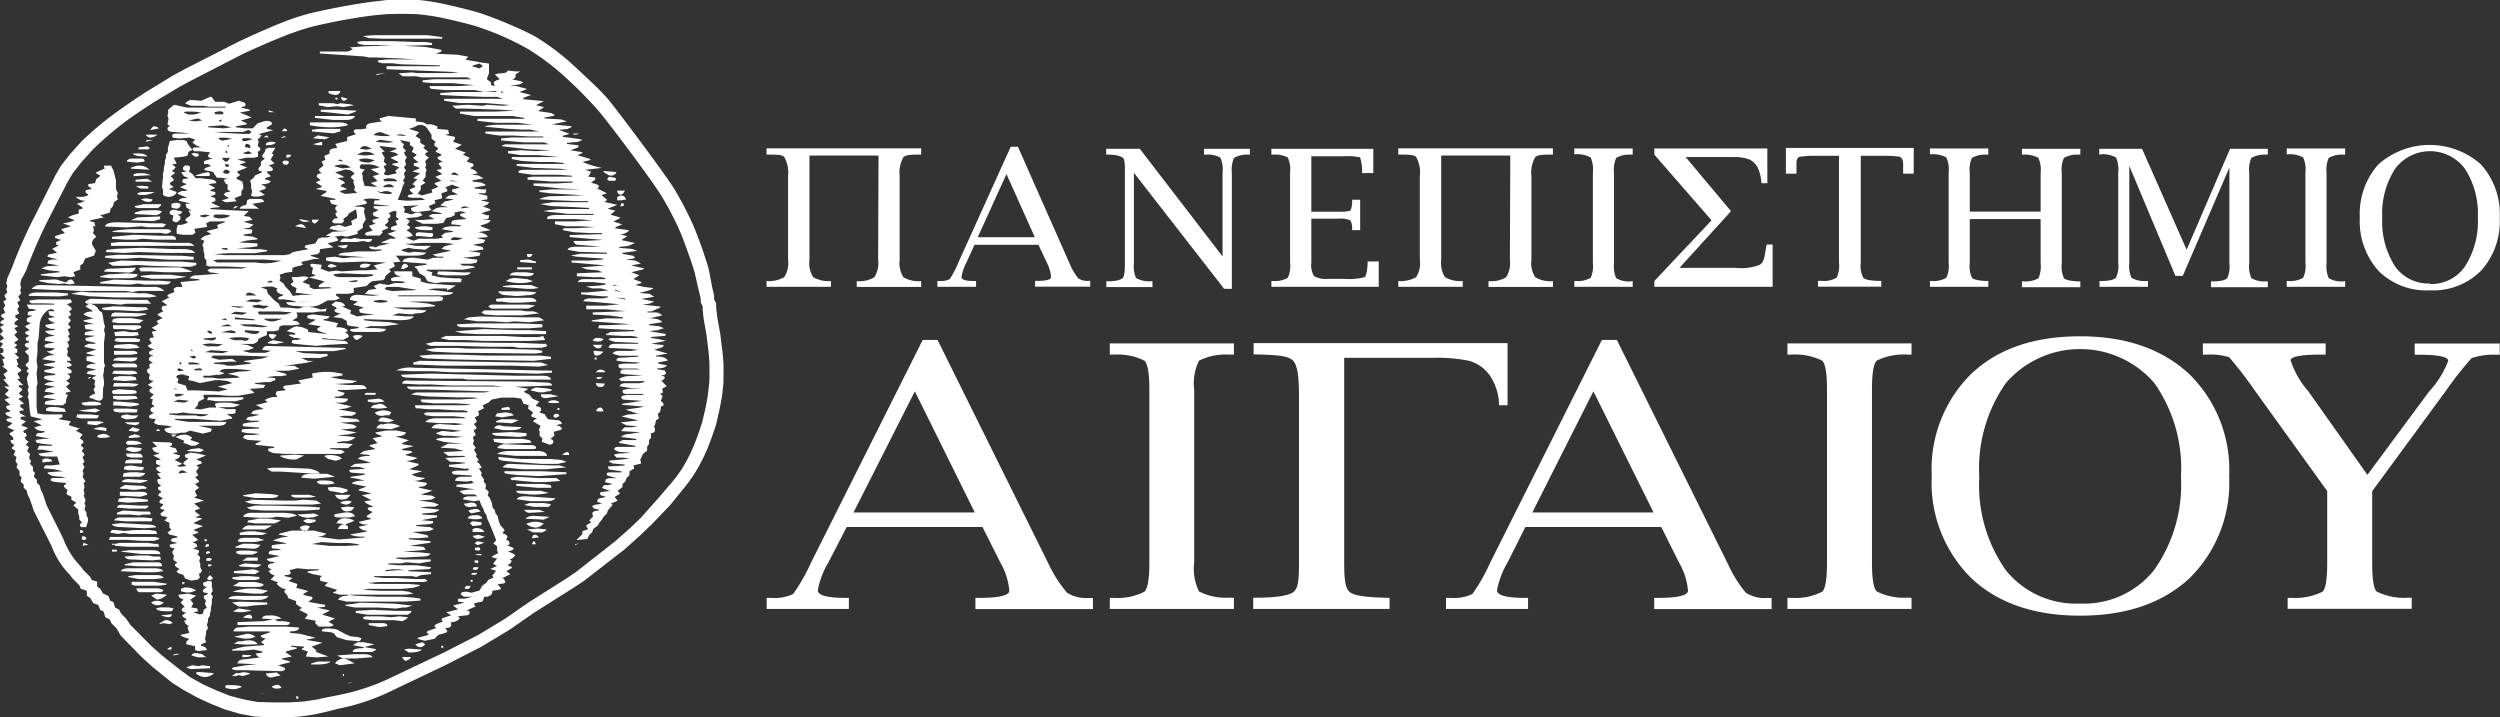 <svg xmlns="http://www.w3.org/2000/svg" viewBox="0 0 194.02 55.65"><rect x="0" y="0" width="194.02" height="55.65" fill="#333333" stroke="none"/><defs><style>.cls-1,.cls-2{fill:#fff;}.cls-1{fill-rule:evenodd;}</style></defs><g id="Layer_2" data-name="Layer 2"><g id="Layer_1-2" data-name="Layer 1"><path class="cls-1" d="M56.15,28.38A14.36,14.36,0,0,0,56,26.76l-.1-.83-.24-1.35-.08-.71v-.32l-.16-.32v-.31l-.15-.63L55,20.87a34.79,34.79,0,0,0-1.17-3.32,27.07,27.07,0,0,0-1.43-2.77c-.68-1.16-4.53-6.26-5.14-7S45.5,6,45.5,6,44.36,4.92,44,4.62a19.28,19.28,0,0,0-2.45-1.78c-1-.54-2.14-1-2.14-1s-.69-.31-1.82-.71C36.79.83,34.81.39,34.81.39A17.44,17.44,0,0,0,32.51,0C31.27,0,30.06,0,30.06,0L29.19.1s-.84.09-1.91.28C26,.6,24.92.84,24.92.84a16.9,16.9,0,0,0-2.34.65c-1.45.51-4.06,1.74-4.06,1.74L14.33,5.37l-.87.47L11.56,7s-.8.48-2.29,1.54a25.45,25.45,0,0,0-2.93,2.42L5.4,12l-.68.88-.42.72-1.51,3a38.57,38.57,0,0,0-1.9,4.27l-.32.71-.08.4.08.23-.08.24.08.23-.23.24.15.32-.23.16.15.31-.15.24.15.32-.31.15v.16l.24.16-.08.08-.16.08L0,25.06l.32.15L0,25.37l.24.32L0,25.93l.32.31-.08.08c-.17.09-.26.15-.26.2H0a.05.05,0,0,0,0,0l.24.16L0,27,.1,27l.16.08v.24l-.08.08H0l.39.39-.15.08H.18l.16.48-.16.08.39.31v.08l-.31.24.08.08.15.24-.23.07L.73,30H.49A.19.19,0,0,0,.34,30a1.86,1.86,0,0,0,.31.23v.09l-.24.23v.08l.32.23-.39.16.47.4-.32.08v.16l.08.08c.21.1.26.18.16.23H.57l-.16.08.08.16.48.24c-.43,0-.56.08-.4.24l.4.15-.4.32.55.24-.39.24.08.15H.89l.16.24L1,34.15H.81l.08.24.23.15-.23.24L1.2,35l-.15.31.23.16-.08.32.16.24-.08.23.24.32v.32l.16.15-.08.32.24.24v.23l.23.24.08.32.16.32.32.94L4,42.37A6.23,6.23,0,0,0,5.4,44.59l.24.31.54.55.08.24.48.16v.4L7,46.4l.23.4.4.16.16.39.23.08.16.48.32.15.16.32.39.4.32.55L11,51l.87.79L13.38,53l.87.55,1.07.59,1,.46,1.11.45,1.19.35,1.08.2,1.13.08h1.35l1.1-.07,1.11-.16.72-.16L26.27,55a16.87,16.87,0,0,0,4.19-1.42l4.19-2,2.76-1.42,2.17-1.31,1.87-1.3,3.16-2,.71-.47,3.16-2.45,1.19-1.07.95-.91L52,39.21l.89-1.1a12.07,12.07,0,0,0,1-1.34,13.12,13.12,0,0,0,1.19-2.41c.33-.86.51-1.48.51-1.48l.25-1.1.19-1,.11-1S56.16,29.13,56.15,28.38Zm-1.1,1.26-.11,1-.18,1-.25,1.07s-.17.58-.48,1.41a12.82,12.82,0,0,1-1.14,2.32,11.93,11.93,0,0,1-1,1.29l-.86,1-1.29,1.45-.91.87-1.14,1-3,2.35-.68.46-3,1.9-1.8,1.25-2.08,1.26-2.66,1.36-4,1.9a16.42,16.42,0,0,1-4,1.37l-1.14.23-.68.15-1.07.16-1.06.07H21.1L20,54.48l-1-.18L17.83,54l-1.06-.43-1-.45-1-.56L14,52l-1.44-1.14-.84-.75-1.59-1.6L9.78,48l-.38-.38-.16-.31-.3-.15-.15-.45-.23-.08-.15-.38L8,46.06l-.23-.38-.23-.15v-.38L7.12,45,7,44.77l-.53-.53-.23-.31A6,6,0,0,1,4.91,41.8L3.62,39.22l-.3-.91L3.16,38l-.07-.31-.23-.23v-.22L2.63,37l.08-.31-.15-.15v-.3L2.33,36l.08-.23-.16-.22.08-.31L2.1,35l.15-.3L2,34.51l.23-.23L2,34.13l-.08-.23H2l.08-.07L2,33.6H1.87l-.07-.15.38-.23L1.64,33l.38-.3-.38-.16c-.15-.15,0-.22.38-.22l-.45-.23-.08-.15.15-.08H1.8c.1-.05,0-.12-.16-.23l-.07-.07v-.16l.3-.07-.45-.38.38-.16-.31-.22v-.08l.23-.22v-.08a2.15,2.15,0,0,1-.3-.23.21.21,0,0,1,.15-.07H1.8l-.46-.46.23-.07-.15-.24L1.34,29l.3-.23v-.08l-.37-.3.15-.07-.15-.46h.07l.15-.08-.38-.38h.16l.07-.07v-.23l-.15-.08L1.11,27l.23-.23-.23-.15s0,0,0,0h0c0-.05.08-.11.24-.19l.08-.08L1.11,26l.23-.23-.23-.3.31-.15-.31-.16.08-.22.15-.08.08-.08-.23-.15v-.15l.3-.15L1.34,24l.15-.23-.15-.31.23-.15L1.42,23l.22-.23-.07-.23.07-.23-.07-.22.07-.38L2,21.06A38.79,38.79,0,0,1,3.77,17l1.46-2.85.4-.68.66-.85.9-1A25.53,25.53,0,0,1,10,9.24c1.43-1,2.21-1.47,2.21-1.47L14,6.7l.84-.45,4-2.06S21.4,3,22.8,2.52A15.19,15.19,0,0,1,25,1.89s1-.23,2.27-.44c1-.18,1.84-.27,1.84-.27L30,1.1s1.16-.05,2.36,0a16.63,16.63,0,0,1,2.2.34s1.91.42,2.67.69c1.07.37,1.74.67,1.74.67a22.3,22.3,0,0,1,2,1,18.82,18.82,0,0,1,2.36,1.71c.36.29,1.47,1.35,1.47,1.35s.94.93,1.64,1.73,4.29,5.57,4.94,6.69A24.27,24.27,0,0,1,52.79,18c.25.58,1,2.66,1.13,3.19l.31,1.36.15.61v.3l.15.31V24l.07.68L54.83,26l.1.8s.12.89.13,1.56S55.05,29.64,55.05,29.64Z"/><path class="cls-1" d="M4.21,23.57v.07H2.08l.15.31.53.07v.08l-.53.07a.35.35,0,0,0-.08.24.07.07,0,0,0,.08.07h.3l-.45.23v.23l.3.15-.45.23.07.07.3.23-.37.15.07.15.3.15c-.2.06-.3.13-.3.24a.21.21,0,0,0,.08.14h.15v.16H2.08q-.15.08-.15.15a.21.21,0,0,0,.07.15l.15.08h.08v.07l-.3.23.3.31v.45L2,28.28v.08l.23.23a.45.45,0,0,0-.15.22c0,.06,0,.08.07.08l.08.08-.15.38.07.45.08.23-.08.23.08.3-.08.23.08.23.07.76.08.53.91.23-.68.15.61.31h.07l-.6.15c.05.15.22.25.53.3h.15l.15.08-.38.08H2.91l-.15.22,1.14.23H3.37l-.61.08.08.22.45.08.76.08v.07h-1l-.16.31h.38l.92.15L3,35.2c0,.15.28.23.68.23h.76l.16.53.07.08L4,36.12H3.52l-.15.22.84.08.68.15-1.14.08-.08.07a1.81,1.81,0,0,0,.46.23l1,.08-.38.07H4.21c-.26,0-.33.08-.23.23l.3.08.84.07v.08L5,37.64c-.1.1,0,.22.24.38l-.08.3.08.08.3.15v.23l.38.23-.23.22.38.31v.3l.08.23v.23l.23.3c-.15,0-.21.08-.15.23l.07.08h.38l.15-.46v-.23L6.71,40v-.22l-.15-.23.08-.31-.08-.15.08-.3-.15-.31.07-.15L6.49,38l.07-.16-.07-.38.15-.07L6.41,37l.08-.23-.08-.23.15-.3L6.41,36l.15-.15-.15-.38.15-.16-.07-.15-.15-.15.15-.23-.23-.23.23-.23-.08-.15-.22-.15.22-.3-.53-.31.31-.15L5.35,33v-.08l.15-.23-.91-.15v-.07l.23-.08a.23.23,0,0,0,0-.23H3.37l-.46-.07-.07-.46V30l.07-.23L2.84,29l.07-.53L2.84,28l.07-.69v-.68L3,26.23l.08-1.07a1.48,1.48,0,0,1,.53-1A.52.52,0,0,1,4,24a.25.25,0,0,1,.23.15H3.75l.08.31.45.15-.53.08c0,.15.23.28.53.38l-.76.15c0,.15.2.25.46.3h.23l.07.08-.76.08c0,.15.31.28.76.37l-.53.08-.23.08v.08l-.07.14.45.08.38.08-.53.07-.23.08-.07.08a.21.21,0,0,0,.07.15l.76.07a1.06,1.06,0,0,1-.68.23l.3.15.38.16a1.24,1.24,0,0,0-1,.3l1,.15v.08l-.83.15-.08.08.91.15-.38.15-.45.08v.15l.83.15v.08l-.76.07-.15.16.3.15.61.15c-.45,0-.74.08-.83.23l.83.15-.68.15-.15.23.53.08.3.07-.3.08c-.36,0-.56.08-.61.23l1,.15-.53.08-.31.07-.07.23.83.07h.61l.23-.22V31l.15-.38H5.12v-.15l.38-.08L5.12,30l.3-.23-.07-.07-.23-.16c.25-.1.35-.22.3-.38L5.2,29q.52,0,.3-.3l-.3-.15v-.08c.2,0,.33-.05.38-.15l-.16-.15-.22-.08v-.08L5.5,28l-.08-.23L5.2,27.6l.07-.31L5.2,27c.09,0,.15-.1.15-.15a.5.5,0,0,0-.15-.31l.15-.08.07-.14-.15-.24.15-.15-.15-.3v-.08l.15-.07c.11-.1,0-.2-.15-.31l.23-.3-.23-.3c.15,0,.23-.11.23-.15a.23.23,0,0,0-.08-.16l-.07-.08L5.58,24l-.08-.16-.3-.22.38-.16-.08-.22H2.91l-.61.08v.14l.16.08h.91Zm-2-.61L4.28,23,4.66,23l.61-.08v-.15l-.91-.07H2.91c-.4,0-.63.07-.68.22Zm.23-.54L4,22.5h.91l1.3.08H9.76l.53.08.46-.08h2a1,1,0,0,0-.83-.31H10.67l-7.53-.15A.83.83,0,0,0,2.46,22.42Zm.61-.68v.08l.68.15.84.07L5,22l.39.07L5.8,22c-.1-.2-.2-.31-.3-.31a.43.43,0,0,0-.3.16l-.08.07-.76-.23H4.13Zm5.09-8.67-.68.31v.07l.3.16v.07l-.3.23-.08.3-.53.08v.15l.08.08.15.07v.08l-.39.08c-.1.1-.07.2.08.3h.08c0,.15-.26.23-.61.23H5.88a1,1,0,0,0,.76.3l-.38.15-.3.08.45.3v.08l-.3.08v.3l-.53.15-.31.15.53.23-.45.15-.46.08.61.23-.76.23.3.3-.3.08-.46.15v.15l.46.15-.38.16V19h.15v.08l-.46.23.38.3-.68.15-.08.16.84.22H4.05l-.3.08-.08.23.92.15-1,.07-.38.16.61.15.76.08.07.07-.83.08-.61.07-.08.08,1.29.15L5,21.44l.46.07.38-.07-.15-.31L6,21l.23-.07V20.6l.22-.15.15-.38.69-.23.15-.38-.23-.38a.32.32,0,0,1-.07-.23.61.61,0,0,1,.22-.38l.08-.07v-.08l-.23-.23.08-.23-.08-.3H7.4l-.08-.31L7,17.18V17.1l1.06-.23-.3-.15.76-.22.07-.31L8.77,16l.08-.31.3-.22-.08-.23L9.15,15,9,14.67V14l-.15-.61-.08-.23-.16-.31H8.08V13ZM3.29,35.89l.76-.08c0-.15-.22-.23-.53-.23l-.23.08Zm.31-4,.61.07h.91L5,31.71l-.38-.08c-.61-.1-1-.05-1.06.15ZM5.5,22.8,7,23h.23l1.67.08h2.74l.53-.08a2.61,2.61,0,0,0-1.36-.23l-.62-.07h-3l-.91-.07Zm2.2,9.44L7,32.16H6l-.08.23.38.08H7.55Zm-1.59-.38.38.07L7.4,32l.38-.15-.38-.15Zm.15,9.27c-.1.16-.07.23.08.23l.15-.07-.15-.16Zm.08-9.88c0,.15.17.22.37.22h.77l.38-.07-.08-.15-.38-.08H7Zm.37,10.57-.07-.15-.23-.08-.07.23.07.08h.15Zm-.22.3-.08.23.46-.07Zm.15-18.33.53.31v.07c-.35,0-.58.08-.68.24l.3.15.46.15-.76.15v.08l.83.22H6.87l-.31.08.08.3.68.08L7,25.7l-.38.07L6.56,26l.84.07-.76.16v.15l.07.07.69.16v.07H6.87l-.31.16v.07l.92.23-.77.23v.07l.69.16-.69.07V28l.31.07.46.16c-.46,0-.71.07-.77.22v.08l.77.15-.69.15v.08L6.71,29l.77.15-.31.15v.08l.23.15-.08.3L7.4,30l-.15.23.15.3L7,30.72l-.08.15.3.07a1.13,1.13,0,0,0,.46.16.3.3,0,0,0,.3-.23L8,30.11l.07-.23v-.31L8,29.12l.07-.31v-.22l.08-.23-.08-.23V26.61l.08-.69-.08-.3.08-.3-.08-.23L8,24.63l-.08-.38L7.7,24.1l-.15-.23a1.1,1.1,0,0,0-.6-.3,1,1,0,0,0-.24.15Zm5.09-.22-.3-.3h-1L7,23.19l-.31.15a.22.22,0,0,0-.08.15.44.44,0,0,0,.31.08H8.46l.92.07.45-.07ZM6.79,32.69v.23l.69.08.6-.23-.38-.08Zm.08-3.27.23-.15H6.87Zm.38,3.88,1,.15v-.22A1.2,1.2,0,0,0,7.25,33.3Zm1.29.61a.68.68,0,0,0-.61-.23l-.3.08a.22.22,0,0,0-.08.15.62.62,0,0,0,.38.07h.23Zm-.76-12.4.76.08H9.91c.45,0,.71-.08.76-.23v-.08l-.84-.07-1,.07H8.46l-.68.16Zm0,.38V22l1.82.08h.61l.46-.08.53.08h1.6c.25,0,.41-.08.45-.23l-.91-.07h-.91l-2.58-.08Zm.15,2V24l.31.07h.83l1.6.08.61-.08.23-.07-.16-.16h-.68l-1.82-.07Zm.15-2.81,1.83.07a.62.62,0,0,0,.61-.3v-.08l-1.83.08C8.34,20.83,8.13,20.91,8.08,21.06Zm.08-3.5,1.67.07L11,17.56l.45.07h1.22l.23-.23-.31-.07h-.76l-2.74-.08C8.51,17.25,8.21,17.36,8.16,17.56Zm0,2.28V20l.76.08h.84L10.83,20l2.2.15h2v-.22l-.91-.08-4.95-.08Zm.08-.46v.16l1.36.07,1.23-.07,2.05.07h2.27c-.14-.2-.47-.3-1-.3h-.76L11,19.23l-2,.08Zm.15,1,.38.23H9.91l.69-.07,1.21.07,2.13.07h.91l.39-.14v-.16L14,20.3H12.27l-2.89-.08ZM8.46,41.9H9.91l1,.07H12l.38-.15-.07-.08L12,41.67H8.54Zm.23-.77c-.15.16-.15.23,0,.23l.46.08.45-.08.46.08h2.13l-.08-.23-.53-.08H10.45l-.77.08-.76-.08ZM8.61,18.85v.23h6.47a.68.68,0,0,0-.61-.23h-1l-2-.07H9.3Zm0,5.71h2.06l.68-.15v-.08l-2.43-.08-.23.08ZM8.69,18l1.76.07h2l.46.08.37-.15-.07-.16L13,17.79h-3l-.84.07-.38.08Zm0,.38v.15l1,.07h.84l.53-.07,1,.07h1.6q0-.3-.39-.3H12.5l-2.14-.08Zm2.44,6.46-.92-.15H9.15l-.38.07L8.69,25l.54.08h1.6ZM8.92,28.21c-.15.05-.23.1-.23.15l.16.15H10.6q.15-.15-.15-.3ZM8.69,29l1.37.07.61-.07c-.05-.16-.22-.23-.53-.23H8.85Zm.08,1.29a.22.22,0,0,0-.08.15c0,.05.05.1.16.15h1.29l.46-.07v-.15l-.15-.08-1.22-.08ZM8.69,40.68c.05.15.33.23.84.23L11.2,41l.91-.07c0-.16-.35-.23-.91-.23L9.38,40.6Zm0,1.52v.08h.23V42.2Zm0,.46v.15h.38v-.15Zm.08-17.42v.23l.08.07H9.6l.85.08.45-.15c.15-.15,0-.23-.38-.23Zm0,2.74,1.37.07c.31,0,.48-.1.53-.3H9.3C9,27.75,8.82,27.83,8.77,28Zm0,1.52.91.07.92-.07-.08-.23-.38-.08H9.3l-.45.08Zm2,.3L10,29.73H8.85L8.77,30,9.3,30h.91A.58.58,0,0,0,10.75,29.8Zm-.08,1.14c-.05-.15-.17-.22-.38-.22H8.77v.22l.38.08h.76Zm-1.9.23v.3h.3l1,.08.54-.08c.3-.1.2-.17-.31-.22l-1.06-.08Zm1.9.61-.76-.07h-1l-.15.07.08.15.38.08H10.6Zm-1.82-6,.07.3h1.37l.46-.07-.08-.23h-.61L9.6,25.7Zm.15.46-.15.22.38.08h1.52c.15-.15.15-.22,0-.22l-.3-.08ZM8.85,27l1.06.07.92-.07-.23-.23-.54-.08L9,26.76l-.15.08Zm0,.23v.3h1.36l.46-.08c0-.15-.15-.22-.46-.22Zm0,13.15.91.08h2l.08-.23-.68-.07H9.45A.67.67,0,0,0,8.85,40.37Zm.07,1.83v.15l1,.07h2.43l-.07-.22H12l-.53-.08H9.3Zm.15-2.82.92.08h1.36l.16-.15v-.08H10.9l-1.37-.07C9.28,39.16,9.13,39.23,9.07,39.38Zm0,.54h1l.69.07.38-.07h.45c.15,0,.15-.08,0-.23H11l-1.45-.08-.46.16Zm.08-1,.76.08,1.52-.08.08-.15-.68-.08-1-.08-.6.08Zm.53-1.29-.38.22.08.08h.45a2.35,2.35,0,0,0,.53.08,2.64,2.64,0,0,0,.62-.08h.3q.22-.07,0-.15l-.15-.08Zm-.38.53v.3l1.6.08.53-.15c0-.15-.15-.23-.45-.23Zm1.45-5.93h-.54l-.38-.08-.38.08-.07.15.38.15c.56,0,.86-.07.91-.23ZM9.38,42.81,11,43h1.44q0-.3-.69-.3H10.06l-.61.07Zm0,1.52,1.67.08h1l.61-.08c-.05-.15-.31-.23-.76-.23H10.06C9.65,44.1,9.43,44.18,9.38,44.33Zm.07-6.92,1.45.07.53-.15v-.07L10,37.18C9.68,37.18,9.5,37.26,9.45,37.41Zm1.83-.69-.68-.07h-.46l-.54.07L9.53,37h1.22A.61.61,0,0,0,11.28,36.72Zm-.08-.45-.6-.08-.46-.07-.46.07-.08.23.39.07h1.06Zm-1.52-3.5.23.15.61.08.23-.08.08-.15Zm0,3.19H11l.07-.23-.38-.07h-.61l-.3.07Zm0,7.23c.05.15.23.23.53.23l1.6.07.69-.07-.08-.23h-.53l-.38-.08h-.76Zm0,.68,1.07.08h1.59c.16,0,.23,0,.23-.08a.26.26,0,0,0-.07-.15l-.16-.08h-2l-.68.16ZM11,34.44c-.1-.15-.36-.23-.77-.23h-.3q-.15.09-.15.15c0,.06.05.11.15.16h.61Zm-1.22.46L10,35l.3.08c.41,0,.63-.08.69-.23v-.07l-.77-.08C10,34.67,9.81,34.75,9.76,34.9Zm0,.3.07.23.38.08h.84c0-.21-.13-.31-.38-.31Zm.07-22.66.77.08.6-.08c0-.15-.07-.23-.22-.23h-.92l-.23.15Zm.08,32.24.84.16H12l.69-.08c-.05-.15-.23-.23-.54-.23H10.52l-.53.08Zm.92-11.48-.31-.07-.23-.08-.3.23v.07h.22C10.57,33.56,10.77,33.51,10.83,33.3ZM10,34l.91-.07-.15-.15-.3-.08-.46.15Zm.15-20.91,1.44.08a1.09,1.09,0,0,0-.91-.31H10.6l-.46.16Zm0,4,1.75.07.53-.15V16.8l-1.75.07Zm.07,28.06v.23l.24.07h1.89l.54-.07.07-.08-1.06-.15Zm.08-33.23c.1.15.46.22,1.06.22h.08c-.15-.2-.51-.27-1.07-.22Zm.07,1.59v.16l1.37-.08-.53-.15h-.53ZM10.45,16q0,.15.45.15h1.37l.23-.22v-.08H11.13Zm0,.61,1.51.08a.6.6,0,0,0,.61-.31l-.46-.07L11,16.34l-.53.16Zm.07-2.66v.15h1.29l-.38-.23Zm.08.53.3.15h.61v-.15A2.78,2.78,0,0,0,10.6,14.44Zm0,31.18a.28.28,0,0,0,.23.3H12.5c.2-.1.22-.17.07-.22l-.3-.08Zm.07-30.57A1.94,1.94,0,0,0,12,14.9H11l-.31.07Zm.08-3.65v.15h.68q.23,0,.15-.15l-.15-.08Zm4.18,9.66-.3-.15L14,20.75H11l-.23.08.15.23h.76l1.14.07h1.07Zm-4-5.63.3.15c.36.1.56.05.61-.15l-.53-.08Zm0,5.93v.08l.83.15h1.83l.91-.15-1.29-.16H11.73Zm.38-10.95a.45.45,0,0,0,.38.23,1,1,0,0,0,.53-.23ZM29.46,9.19c0,.11.07.18.22.23l-1,.15c-.25.1-.33.23-.22.39l-.38.07h-.46c-.15.05-.2.13-.15.23l.15.15-.68.23v.3l-.92.23.16.3-.46.08-.15.15v.23l-.38.15v.16l.07.15-.3.15.15.3-.38.31.08.15.15.15h-.15l-.16.08a.21.21,0,0,0-.07.15c0,.05.07.13.23.23l.07.08-.38.15.46.3v.08l-.46.15.84.15v.08l-.46.3,1.14.23v.08h-.45l.15.3.53.15h-.07a.24.24,0,0,0-.16.23s0,.13.16.23l-.08.08c-.1.05-.08.17.08.37l.07.08H26c-.15.1-.22.18-.22.23s.05.1.15.15h.6l.16-.15V17.1L26.64,17l.31-.23.15-.22.53-.31.08.46v.22l-.46.23.08.3-.54.16-.45-.16-.38.08a.35.35,0,0,0-.38.23l.68.15h.84l-1.29.08-.54.3.69.08.53-.08.38.08.38-.08.53-.15-.07-.15.45-.31V17.4l.23-.37-.08-.31v-.07l-.07-.23.07-.23q-.07-.15-.45-.15h-.31V16l.31-.07.45-.08q.32-.08,0-.3h-.15c.15-.16.58-.18,1.3-.08v.08h-.38l-.08.3h.08l1.29.15L29,16v.15l.38.15-.46.23.08.23.46.15-.54.15v.15l.08.08.15.07-.53.16.3.38-.3.08-.23.07-.08.15.16.08h1l.22-.23V18l-.07-.08.53-.23-.3-.23c.3-.2.38-.35.22-.45L30,17c.2-.05.3-.13.3-.23a.23.23,0,0,0-.15-.22c.31-.16.51-.21.61-.16v.31c-.05.1,0,.2.23.3l-.31.15.16.3-.46.16c-.05.1-.05.18,0,.23l.38.07-.69.23.61.31v.07h-.38l-.76.31.69.07-.69.15h-.07l-.31.15-.23-.07h-.3c.05.15.2.23.46.23h.53v.07l-.53.08H27.71l-.61.08c-.51,0-.79.07-.84.22l2.21.16H27.25l-.61.07L26,19.92l-.69.07v.23l.38.08.69.07,1.82-.07,1.75.07L29,20.6l.3.31-.83.07h-.61l-1.37.08L26.11,21l-.61.08-.61-.23.08-.3-.69-.08c-.2,0-.25.08-.15.22l.15.08v.08l-.07.3v.08l.3.15-.53.15,1.22.31-.46.3v.15h.91v.08l-1.29.07L24,22.27l.07-.15-.6-.23.45-.3v-.08l-.3-.07-.61.07h-.38l.15.38-.15.08c-.15.1,0,.23.38.38v.07l-.08.31h.16l1.21.15h-.83l-.76.08-.23-.38-.31-.31L22,22l-.3-.22.07-.23-.07-.23.45-.15.54-.08v-.3l.22-.08.61-.15-.15-.23.68-.15.31-.08h.46l-.61-.22h-.08v-.08l.53-.08.16-.15v-.23l1.06-.15-.46-.3.61-.15.23-.08-.15-.23a.83.83,0,0,0-.69,0H25l-.3.08-.23.38-.76.15-.08.15.31.15-.91.16-.31.07-.22.15-.39.08H17.44l-.84-.08,1.14-.07h2l1-.15v-.08l-.53-.08h-.53l-1.3-.07,1.07-.08.53-.08v-.22l-1.45-.08.69-.15.76-.08v-.07l-.38-.15-.69-.08v-.08l.46-.07h.15l.08-.31-.76-.07.53-.08.31-.23-.77-.23.69-.15-.23-.23-.46-.07.39-.38-1.76-.08-1.21-.07v-.08l.76-.08-.61-.3-.07-.08.3-.07v-.23l-.38-.15.38-.15V14.9l-.38-.08v-.07l.38-.16-.53-.3.6-.08c0-.2-.25-.3-.6-.3l-.61-.08h-.39l-.22-.3-.3-.23.07-.15c.05-.2,0-.31-.23-.31h-.15l-.15.16v.15l.08.07.22.08-.45.08.23.3.38.15-.46.08-.07.23.37.15-.53.23.53.23v.07H14.1l-.31.15v.08l.76.3c-.41,0-.64.08-.68.23l.68.15.23.08H14.4l.07.3.38.23h-.22l.15.31v.07L14.4,17v.15h.07l.08.08v.07l-.45.15h-.31l-.08.31v.38l.46.08h.76c.2-.11.28-.18.22-.23l-.07-.23,1-.15L16,17.33l.3-.15h1.14v.07L17,17.4l-.15.08.08.23-.91.23.38.23-.54.15-.3.23.3.15-.15.3.08.23v.23l.07.23V20l.16.23v.38l.22.07h1.37l1.6.08-.46.08H16.38l-.23.08c-.11,0,0,.12.15.22l.76.08-.68.07-1.07.08a.7.7,0,0,0-.61.23l.76.07v.08L14,21.89l.15.31v.07h-.46l-.23.15.08.24-.53.22L13,23l.15.08-.6.3.45.31-.38.07a.25.25,0,0,0-.07.16.21.21,0,0,0,.15.22l-.46.24v.07l.38.23-.46.23.08.15.08.07-.54.31.38.23-.38.07.16.46c-.31,0-.41.08-.31.22l.15.23-.3.16c0,.1.15.2.46.3l-.31.15a.25.25,0,0,0-.07.15.29.29,0,0,0,.3.16v.07h-.15l-.08.08a.21.21,0,0,0-.07.15.19.19,0,0,0,.07.15l.15.08.08.08c-.25,0-.33.12-.23.38l-.15.07a.25.25,0,0,0-.08.15.23.23,0,0,0,.08.16l.15.15-.07.23c0,.15.1.22.3.22v.08l-.38.23.08.08.3.15-.15.07-.08.08c-.1.1,0,.23.31.38l-.31.3.23.08-.08.38.23.15c-.3.11-.4.23-.3.38l.07.08.16.08-.31.15a.21.21,0,0,0-.07.15c0,.1.17.15.53.15l-.15.31.3.15.76.07.38.08-.61.15c0,.26.31.38.76.38h.16l.38-.07h.3l.38-.16,1,.23.61-.15.08-.23-.31-.07-.76-.16h1.6q.53,0,.6-.3H14.63l-1-.15-.08-.08h1.59l2,.15.68-.15q.3,0,.15-.15l-.38-.23h.46l.23-.07v-.31h-.69l-.68-.15h1.21l.46-.16V31.4l-.76-.15H17l-.3.07v.15l.07.08v.08h-.53l-.68.15-.46-.07.23-.24.08-.3.45-.23-.07-.15v-.15h1l.92.08h.76l1.29-.23-.38-.31,1.06-.07.16-.23-.76-.08-.08-.07.84-.08h.38l.38-.15v-.15l-.69-.08.69-.08h.45l.46-.07L22.15,29l-.3-.08-.53-.15h1.06l.84-.15-.38-.23h-.76l1.67-.23.61-.15H23.9l-.53-.23h1.45l.6-.15v-.16h-.6l-1.3-.07-.61-.15h3l.91-.16V27l-6.08-.15a.36.36,0,0,0-.38.3l.68.08-.45.15H19.42l-.61-.15.53-.08.38-.15-.53-.23-.61-.08h1.07c.3-.1.43-.23.38-.37l.3-.16.38-.15v-.3h.53l.38-.08.08-.3.23-.08h.76l.6-.08-.22-.22-.38-.08.38-.23v-.22L23,24.25h1.29l.54-.08h.45l.08-.22-.46.07-.53-.15-.69-.08-.53.16-.84-.08h-.53l-.15-.3-.38-.3L21,23l-.22-.23-.08-.31-.46-.15.46-.07h.46l.38.15-.08.07c0,.16.08.28.38.38h.08l.07.08-.38.15v.16H22l.61.08.46.14,1.21-.07-.91.07H22.23c0,.21.33.31,1,.31a3.07,3.07,0,0,0,1.52-.08l.68-.37H26l.38-.16-.3-.23V22.8H27l.45-.07v-.38l.53-.08.46-.07.23-.23.23-.15.83-.08.16-.15v-.15l.45-.38-.15-.15.46-.24-.08-.22-.07-.08.6-.07-.38-.46h1.44c.51,0,.82-.08.92-.23l-.92-.07-.45.07-.53-.15v-.08l.53-.15.38.08.92.07.45-.3H32.27l-.84-.15,1.37-.08h1.67l.77.08-.61.15h-.08l-.3.23.76.15-1.45.3.38.16h.46V20h-.76l-.46.15L32.11,20c-.5,0-.78.08-.83.23l-.07.08.75.07,1.15.08v.08l-.92.14v.08l.16.08.07.15.15.23.39.23.22.38.61.15.53-.08h1.45l.07-.23-.15-.07h-.38l-1.14-.08-.68-.15.07-.23L33.11,21v-.07h2.81l.91-.16v-.08l-.38-.07h-.53l-.23-.15h.84l.45-.08.08-.23L35.92,20l.76-.07.53-.08.08-.23-1-.15h.53l.46-.08c.15,0,.23,0,.23-.07a.24.24,0,0,0-.08-.16L36.68,19l.84-.15.15-.23L37,18.47l.84-.07c0-.16-.23-.28-.68-.38h-.08l1-.16-.76-.3v-.08c.46-.1.71-.23.76-.38L37.36,17V17h.54l.07-.3h-.22l-.39-.15.69-.23v-.08L37.44,16a.64.64,0,0,0,.53-.3l-.68-.15.53-.08V15.2l-.23-.07-.45-.08V15h.53l.08-.3h-.31l-.61-.08v-.07l.84-.15v-.08l-.31-.15-.68-.08V14l.84-.16-.38-.22-.54-.08.46-.08c-.05-.15-.23-.28-.53-.38V13c.15-.05.23-.11.23-.16a.22.22,0,0,0-.08-.15l-.46-.15.23-.3L35.92,12l.23-.15-.84-.31.53-.3L35.16,11l.15-.23v-.15l-.76-.15.3-.08-.07-.31L33.94,10V9.8l-.45-.15h-.38l-.23-.15-.61-.08V9.19L30.14,9ZM11.35,10.87V11l.54-.15Zm.31-.77.68-.14A.66.66,0,0,0,12,9.8c-.1,0-.2.08-.3.23Zm.07,36.13.46.31.31-.08.38-.23.07-.08-.84-.08Zm0,.53a.7.7,0,0,0,.77.16l.22-.16-.22-.07A.82.82,0,0,0,11.73,46.76Zm.08-12.47.38.38-.38.08a.49.49,0,0,0,.38.38h.15v.07l-.45.15.61.31-.39.07V36l.39.16-.23.07c-.26.1-.18.25.23.46l-.31.07.31.38-.31.08.08.3.23.16-.23.15v.15l.23.15v.08c-.21.1-.25.2-.16.3l.31.15c-.26.16-.33.28-.23.39l.23.07v.08l-.23.22.08.08.3.08-.3.23c-.11.15,0,.25.38.3H13l-.23.3.38.16v.38l.15.15-.3.23.15.15.61.15v.08l-.38.07-.15.16a1,1,0,0,0,.3.15h.16v.07l-.39.08c-.15,0-.17.13-.07.22l.15.08h.15v.08l-.07.08a.22.22,0,0,0-.08.15.32.32,0,0,0,.08.23l.07.07-.07.08v.23l.23.15.07.07-.15.08c-.1.1,0,.23.31.38l-.23.23.23.15.3.08.15.3.46.16.53-.08.15-.16-.07-.3.15-.07.08-.16L15.54,44v-.3l-.08-.15.08-.3L15.31,43c.15-.1.17-.2.08-.31L15,42.58l.3-.16c0-.14-.05-.25-.3-.3h-.08l.46-.22-.46-.39.46-.15v-.07L15,41.13l.76-.3L15,40.6l.61-.3.07-.08-.54-.07.39-.16-.3-.22-.09-.08v-.08l.39-.15-.46-.38.76-.23-.76-.23.23-.15-.16-.3v-.08l.31-.23-.31-.3.31-.15v-.08l-.31-.3.16-.08c.1-.05.08-.15-.07-.3v-.08l.22-.3-.22-.15.45-.16-.07-.15-.38-.15.76-.31-.61-.15-.61-.07-.38.15c-.05,0-.05.12,0,.23l.23.07-.38.31V36l.22.16-.45.07-.31-.07.46-.16-.61-.3.31-.15c.15-.16.15-.23,0-.23l-.46-.15.38-.08-.15-.3-.31-.08-.23-.08h.15l.08-.07c.1-.16,0-.23-.3-.23Zm.3-.84h.31q-.08-.15-.15-.15S12.17,33.35,12.11,33.45Zm0,13.77c.06.15.34.22.84.22h.38l.15-.22-.38-.08h-.68Zm.23,1.22.38-.08.38.08.31-.08a.7.7,0,0,0-.61-.23l-.38.23Zm.16-.69a1.74,1.74,0,0,0,.53.15c.2,0,.3-.07.3-.23ZM13.71,14.9l-.61-.23.38-.15-.3-.23v-.08l.3-.22v-.08l-.23-.23.31-.23v-.07l-.23-.08.31-.3-.16-.16-.15-.07.38-.08-.23-.45.77-.08.3-.08.08-.3.3-.15-.3-.38-.16-.31-.22-.07h-.54l-.53.07-.08.31-.07.22v.31l-.15.23v.23l-.08.22v.23l-.08.31v.22l-.07.23v.3l-.08.77.08.23v.38a.81.81,0,0,0,.45.15.76.76,0,0,0,.54-.23Zm3.8-6.62v.07h-3l-1-.22-.46.38v.23L13,9l.08.22L13,9.65l.08.07h.07V9.8A.23.23,0,0,0,13,10a.19.19,0,0,0,.07.14l.15.08,1,.08.53.07H13.64c-.26,0-.33.11-.23.31l.46.07.83-.07.45.15-.22.23.31.23.38.15h-.47c-.14,0-.22.1-.22.15l.15.15h.46l.76.08-.15.23c0,.15.07.23.38.23l-.69.22v.23h.31l.23.15-.46.16-.08.15.69.15.3.45h.31l.53.08-.31.08.15.3.16.08v.23c-.05.1,0,.2.23.3l-.39.08-.15.15a1.86,1.86,0,0,0,.31.23h.07v.07l-.53.16.3.15.84-.08-.15-.23.15-.07.38-.15v-.31l.15-.23v-.22l-.07-.31-.46-.23v-.08l.3-.22-.22-.15V13.3l.76-.3-.61-.23.46-.15v-.08l-.61-.15.38-.08.3-.07h.61l.31-.08V12L20,11.78l.15-.08.08-.15L20,11.32l.07-.3L20,10.79l.15-.08.15-.22-.23-.08,1.14-.31L20.71,10V9.88l.15-.08c.31-.15.33-.27.08-.38a.71.71,0,0,0-.46,0L20,9.57l-.38.39H19l-.69-.08V9.8l.84-.15V9.57l-.46-.22.84-.23L19,8.89l-.39-.15.77-.15V8.51l-.69-.16.15-.07c.21,0,.26-.1.16-.3l-.46-.16-.76.23-.38-.15h-.69l-.3-.38H16.3l-.68.3-.84-.07c-.31.15-.43.25-.38.3l.45.16h.92l.45.07ZM13,50.41h.3v-.23l-.3.16Zm.15-18.32h.54l.53-.08.53.08,1.45.07a1.26,1.26,0,0,1-1,.08H13.79l-.69-.08Zm.31-15.37-.08.38a.45.45,0,0,0,.31.15A.61.61,0,0,0,14,17V16.8l-.23-.15a.36.36,0,0,0,.38-.23l-.69-.15c-.2.05-.3.12-.3.23a.26.26,0,0,0,.07.15Zm-.16,17c.06.15.13.2.23.15l.16-.15ZM14,15.81l-.31-.08-.38.08v.3l.31.08A.36.36,0,0,0,14,16Zm-.54,14.3.23.07v.08Zm0,1.06.39-.15.83.08-.38.15Zm0,19.7.39-.08v-.07l-.39.07Zm.84-20.23-.53.15-.23-.07.08-.16H14Zm-.68,3.27.68.3-.07.15.6.23h.3l.31-.15v-.08l-.68-.22.15-.16a.87.87,0,0,0-.83-.22H14Zm.07-4.72a.68.68,0,0,1,.69-.07l.3.07-.07.31.38.07.53.16,1.21-.23h.31l.61.07.38.16L16.91,30l.76.22-.69.16-1.67-.08h-.76l-.15-.38L14,29.8l-.23-.07.08-.31-.16-.15Zm.61-.45-.38.07-.15-.07a.13.13,0,0,1,.15-.15Zm-.45,8c.1-.25.27-.3.53-.15l.15.08Zm1.9,8.52c0,.15.09.26.3.31l-.23.15c-.15.2-.05.3.31.3v.07l-.31.16v.15l.16.23-.08.23.15.3-.23.15-.07.31-.23.07L15,47.52l.38-.08-.08-.22-.46-.08.16-.3-.23-.3.46-.31-.61-.16-.76.08a.29.29,0,0,0,.23.31l.15.08-.23.22.3.31v.07h-.07c-.15.11-.18.21-.08.3l.15.08h.15l-.3.23c-.05,0,0,.13.23.23l.07.08v.07h-.15c0,.21.13.36.38.46l-.15.08.15.45-.68.15c.05.11.27.2.68.31l-.23.22V50l.68.15v.3l.24.08.68-.08a.41.41,0,0,0-.45-.3V50l.38-.15-.08-.3.08-.31V49l.15-.23-.08-.3.08-.23v-.22l.15-.23V47.6l.08-.23v-.23l.07-.3v-.3l.08-.23-.15-.24.15-.22-.08-.3v-.31c0-.1-.07-.15-.23-.15A1.15,1.15,0,0,0,15.77,45.24Zm-1.83-17c0-.1.05-.15.16-.15A.14.14,0,0,1,13.94,28.28Zm1.3,17.57a1.36,1.36,0,0,0-.92-.23l-.22.08c-.06.1-.06.18,0,.22l.37.08h.31Zm-1.07-.68v.22l.23-.15ZM15.62,8.74l-.54.15h-.45l-.38-.15.15-.08h.68ZM14.47,35l1.07.08.3-.15-.38-.15-.61.07ZM16.3,51.86V51.7l-.61-.07-.3.07-.46-.07-.46.15a1,1,0,0,0,.38.15ZM14.63,9.35l.76-.16.3.16-.54.07Zm0,18.78h.45l.38.08v.07h-.83Zm.07-.46.38-.07.16.15-.23.08Zm.23-.38-.15-.15h.15Zm-.08-15.36.16.15.14.08c.26,0,.33-.08.24-.23l-.31-.07Zm0,38.94.54.15L16,51l-.31-.23a2.24,2.24,0,0,0-.45-.08A.36.36,0,0,0,14.85,50.87Zm.23-22.21a1.28,1.28,0,0,1,.38-.07c.16,0,.23.05.23.15h-.61Zm.07-15h1.07a.22.22,0,0,0,.08-.15s-.05-.1-.15-.15l-.38.07-.53.16ZM16.6,52.24l-1.06-.08h-.3v.15l.3.16a1,1,0,0,0,1-.16ZM15.54,16.72l.38-.07.38.07-.46.15-.3-.07Zm.15,10,.61-.07,1,.07-.38.16h-.84Zm.08-.45,1-.08c0,.16-.17.23-.37.23l-.54-.07Zm1.29,2.58c.05-.15.25-.22.61-.22h.61l.83.07.46.08-1.07.07-.83.16.68.15.15.07.08.08-1.6.08-.45-.08h-.69l-.07-.08v-.07h.53l.53-.08h.23l.3-.07v-.08Zm-1,13.09v-.08h-.23l.08.15H16Zm-.15-14.61.46-.15,1.36.08-.45.15Zm.3,14.91H16l-.08.22.3-.07ZM16,43l.3-.08v-.07a.19.19,0,0,0-.3,0Zm.15.31c-.11,0-.15.1-.15.15s0,.07.15.07h.15l.08-.07c.1-.05.07-.11-.08-.15Zm.3-17.42H16.3l-.23-.15a.22.22,0,0,1,.15-.08.25.25,0,0,1,.23.15Zm2.43,4.94H16.15l-.08.23h.23l.45.08h1.53l.6-.16ZM16.07,44.94l.15.08h.16l.15-.16-.23-.23-.15.15ZM16.15,9.8l1.14-.08.68.16-.61.08-1.21-.08Zm0,34.15h.15l.15-.08-.07-.07h-.23Zm.07.46h.08l-.08-.08Zm.16-16.66.15-.15h2.2l2.13.07-.53.16L19,28l-.08.07.53.08v.08l-1.37.15h-.45l-.23-.08-.76-.07-.08-.08,1.22-.08h.61l-.38-.22-1,.07Zm5.47-7.53a4.1,4.1,0,0,1-2,.15h-3l-.3-.15.3-.08h3.65l1,.08Zm-4-3.5c-.1.15-.41.23-.91.23l-.31-.08c-.1-.1-.07-.17.08-.22h.68Zm-1.22-8,.31-.08h.15c.2,0,.28.08.23.23h-.61Zm0,1.52h2.21l.46-.16.22.16-.15.15h-.53l-1.52-.08Zm1.37.53-.76.15-.3-.15.07-.08h.61ZM17,9.42V9.35l.23-.08-.07.15Zm.08,15.9.61-.16.3.16Zm.08-.54.37-.07.08.15Zm0,1,.76-.15.3.08.08.15Zm.07-13.53h.61c-.1.2-.2.3-.31.3a.83.83,0,0,1-.22-.15Zm0,7h.38l.08.08-.08.07-.38-.07Zm.08-5.85c.05-.16.12-.23.22-.23a.43.43,0,0,1,.31.15c-.05.15-.18.2-.38.15Zm.45-.46h-.23l-.07-.15.07-.08.23.08Zm1,40.38c-.05-.1-.35-.15-.91-.15h-.31l-.07.15.07.08.39.08h.38ZM17.51,11.7h.08l.08.16h-.16Zm.16-.45h.07v.15h-.07Zm.07,15a4.19,4.19,0,0,1,1.6,0c-.1.2-.28.25-.53.15H18.2Zm0,20.23,1.22.08H20c.45,0,.73-.11.83-.31H18.58C18.07,46.23,17.79,46.31,17.74,46.46Zm.16-22.74,1.06.07-.38.08L18,23.79Zm0,.61.38-.16.91.08-.38.16ZM18,46.76l.53.31h.61l.54-.08,1.06-.07v-.16l-2.13-.07ZM18.12,49h2.82v.08l-.69.23c0,.15.13.23.38.23l-.38.3.23.15v.08L19,50.18l-.39.08-.6.15v.08H19l.69-.08.68.15v.08l-.53.08c.1.2.23.3.38.3L19,51.17c-.31,0-.48.08-.53.23l-.08.08,1.52.07-.83.08-.92.15-.15.08v.07l.23.08h.53l3.12.08c.15-.05.23-.11.23-.16s0-.1-.15-.15l-.38-.15.91-.23v-.08l-.61-.15V51.1l.76-.15-.46-.31v-.08l.84-.22v-.08l-.45-.08v-.07l1,.07v.08l-.15.08v.07l.46.15-.16.39.84.07.91-.07-.83-.31-.15-.08.07-.07-.38-.31.84-.3-1.3-.23.77-.15-1.22-.31-.76-.07V49c.4,0,.63-.07.68-.23v-.07l-1-.07H19.34l-.84.07A.36.36,0,0,0,18.12,49ZM18,52.47h.31l.22-.08.31.08.53-.16v-.07l-.46-.08-.38.08h-.22Zm2.13-7.69-.76-.07h-.53l-.61.07c-.2,0-.25.06-.15.16l.45.08h1.22l.38-.08Zm-2.05.69.76.08h1.06c.41,0,.59-.08.53-.23l-.6-.15H18.58Zm0,.45,1.52.15h.76l.46-.22L20,45.7A4.41,4.41,0,0,0,18.05,45.92Zm0,1.52a2.56,2.56,0,0,0,1.44-.07l-1-.15Zm.07-31.25.31-.15A.22.22,0,0,0,18.12,16.19Zm0,28.14v.15l1.6.08a1.1,1.1,0,0,0,.38-.23l-.45-.15Zm0,5.09.46.08a1.86,1.86,0,0,0,1.22-.08,1,1,0,0,0-.69-.23Zm0,.54,1,.07L20,50c-.2-.31-.61-.38-1.22-.23h-.3Zm.08-25.33,1.52.15v.08l-1.52-.08Zm0,17.87,1.37.08a.62.62,0,0,0,.61-.3l-.61-.08h-.76l-.53.22Zm1.75.31-.61-.08h-.76l-.3.08.07.15.3.08h.92l.38-.16Zm1.29,5.25-.84.15-2,.07v.23h3.73c.25,0,.35-.07.3-.23l-.45-.07h-.46Zm-2.74-6h1.3l.68-.15L20,41.74H19c-.31,0-.49.08-.54.23Zm.08-25.94v.08H20.1l-.53-.38.91-.15c0-.15-.13-.23-.38-.23h-.68l-.23.08-.08.38-.3.07Zm0,9.05h1.14l1.07.16-.46.07L19,25.32Zm0,16.2v.15H20.4l.08-.07h.08l.15-.08-.53-.07A3.28,3.28,0,0,0,18.58,41.36Zm0,2.59,1.07.07a.67.67,0,0,0,.6-.22L19,43.72l-.46.15Zm1-33.16-.53.15h-.23c-.1-.1-.08-.17.07-.23h.39ZM24.21,29l.07.3-1.14.23.23.23-1.07.15c-.25,0-.35.08-.3.23l.15.07v.08l-.68.08-.08.22.16.23a1.48,1.48,0,0,0-1,.23l.23.15-.54.15-.38.08.61.31-.53.07-.3.08-.16.23.69.07-.69.15a.36.36,0,0,0-.38.23l.38.08h.61v.07l-.83.08-.39.08c-.1.15,0,.22.23.22l1,.08v.08L19,33.3c-.21,0-.28.08-.23.23l.38.08,1.06.07-.53.08H19l-.16.22.39.16,1.06.07-.46.23v.08l1.45.15v.08l-.46.07V35l.38.16,1,.07h4.26l.3-.15-.23-.15-.91-.08v-.07H27l.38-.31-.69-.08h-.53v-.07l.53-.08a1.23,1.23,0,0,0,.91-.3l-.6-.08-.84-.07.91-.08.61-.15-1.22-.23,1-.07.15-.08.08-.08-.3-.15-1-.15,1.52-.08c-.05-.15-.21-.22-.46-.22l-.76-.08-.38-.08.38-.07h.61l.3-.15V32l-1.36-.23.6-.07.46-.16L26,31.25h.38c.36,0,.56-.08.61-.23v-.08l-1-.07v-.08c.46,0,.71-.1.76-.3l-.53-.15v-.08H27l1.45-.08q-.07-.3-.54-.3H27L26,29.8l1.3-.07.45-.16-1.37-.15-.76-.15.69-.08.3-.07L26.56,29l-.45-.08A4.65,4.65,0,0,0,24.21,29Zm-5.4-17.11.46-.16.3.16a1.23,1.23,0,0,1-.38.07A.86.86,0,0,1,18.81,11.86Zm0,29.2h1.75l.45-.23.08-.08h-1.6A.69.69,0,0,0,18.81,41.06Zm0,2.43H20L20,43.27h-.84Zm0,7.3V51c.46,0,.68-.05.68-.16Zm.07-12.39v.07l.92.15H21c.36,0,.56-.07.61-.22l-.53-.08-1.22-.07Zm0,1.67,1.07.08h1.14l.38-.08.91.08.69-.16-.31-.15-.61-.07H19.72C19.27,39.77,19,39.87,18.88,40.07Zm0,7.83.69.08c0-.2-.08-.31-.23-.31A1,1,0,0,0,18.88,47.9Zm.54-36.65v.22L19,11.4l.08-.23h.15ZM19,25.62l1.14.08c-.05.15-.18.22-.38.22a1.37,1.37,0,0,1-.45-.07L19,25.77ZM19,38.93l.45.15.91.08h3.88l.69-.08-.38-.23-1-.07-.61.07H22l-2.51-.07-.07.07h-.08Zm.07-16c.05-.15.13-.22.23-.22a.82.82,0,0,1,.46.14l.15.08Zm0,.46.38-.15h.61l.3.08-.37.14Zm.08,16,.3.16h.08l.91.07h3.27l1.07-.07.07-.16-.76-.07-3-.08h-1.3Zm2.66,1-1-.15H20.1l-.38.08-.45.07-.08.16h.15l.46.07h1.52ZM20.56,12.31l-.31.23v.3L20.1,13c-.1.2,0,.3.23.3v.08l-.53.23-.15.22-.23.16.07.38v.22l.08.23-.08.38a1.4,1.4,0,0,0,1-.07h.08l-.46-.31.46-.15.07-.15-.38-.23h.31l.3-.08.15-.15-.45-.15v-.08l.45-.15-.3-.3V13.3c.3,0,.46-.05.46-.15a.22.22,0,0,0-.08-.15L21,12.92l-.15-.08.46-.15-.31-.3.23-.38-.07-.08h-.08l.3-.46h-.53l-.23.08-.07.23L20.4,12C20.3,12.11,20.35,12.21,20.56,12.31Zm-1,11.41.53-.08.3.08h.31l.15.07-.38.16-.76-.08Zm3.12.53-.54.16h-2L20,24.25l.07-.08h1.6ZM20.1,53.76l.38.08h.08ZM20.33,48l1.06.08.46-.08a1.48,1.48,0,0,0-1-.23C20.56,47.75,20.38,47.83,20.33,48Zm.15-37.34h.38l-.15-.15A.91.91,0,0,0,20.48,10.64Zm0,14.07h1.45l-.46.15a1.09,1.09,0,0,1-.91-.08Zm.15-13.46c.46,0,.71-.08.76-.23-.45-.1-.71,0-.76.15Zm0,41a.41.41,0,0,0,.46.3l.68-.15-.3-.23Zm.08-30.35.08-.07.22-.08q.31.15,0,.15Zm8.44,11.64v.08l.53.22-.76.15.38.38-.61.16v.07l.46.23-.91.15-.31.23.76.08v.07c-.5,0-.81.08-.91.23l.53.15.46.16L27.55,36l-.38.23h.69l.53.15-1.29.08c0,.15.1.23.3.23l.91.07v.08L27.25,37l-.08.07.54.08.6.15c-.6,0-.93.08-1,.23l.68.15.46.08-.61.23v.07l1,.23-.76.15.76.38-.54.08c0,.1.21.23.61.38v.07c-.35,0-.45.08-.3.23l.3.16-.45.3v.08l.38.15-1,.23c.1.15.35.22.76.22l-.76.16a.72.72,0,0,0,.61.3v.08l-1.3.22a2.44,2.44,0,0,0,1.14.16v.07l-2,.16-1.68-.23c.36,0,.59-.08.69-.23l-.91-.23H22.61l-.91.23-.08.07.76.16-.53.07-.68.23,1.13.23-.83.08-.38.07v.23l.76.08-.3.07q-.61,0-.69.15V43l.84.15-1,.23c.05.15.25.23.61.23v.07l-.38.08c-.15.1-.18.2-.08.3l.23.16-.23.07c.05.16.2.28.46.38l-.31.31.61.23-.15.07a1.11,1.11,0,0,0,.76.46q-.15.07-.15.15a.21.21,0,0,0,.07.15l.15.15.08.23.61.23v.23a3.59,3.59,0,0,0,.46.3l-.23.15.61.31.07.07-.23.31.84.15v.08l-.07.07.3.31h.91l.23-.08v-.07l-.38-.23L26,48l-1-.31.61-.3-.31-.08-.68-.15.61-.07v-.15l-1.3-.23.31-.23v-.15l-.69-.16v-.08l.38-.22L23,45.62l.08-.3-.69-.23.31-.23-.61-.15v-.08c.35,0,.51-.07.46-.22l-.08-.16.61-.15.83.08h.84v.07l-.84.08-.07.08.45.15.76.15c-.15,0-.22.13-.22.23a.21.21,0,0,0,.07.15l.69.15a.35.35,0,0,0-.38.23l.91.3v.08l-.3.15.53.15H27v.08c-.4,0-.66.1-.76.31l.69.15h4.48l1.22-.08v-.15l-.54-.08-.9-.07H29.3l-1.75-.08L27,46.15h4.49l.6-.08-.37-.15-.53-.07H29.46l-1.3-.08.46-.07h2.59l.83-.08.53-.15v-.08l-.83-.07H29.15l-.61-.08.84-.07h3.5l.3-.08L33,44.94h-.76l-1.44-.08h-1l-.76-.08v-.07H32l.31.07.38-.15.76-.07v-.15l-1.75-.08v-.08L33,44.18c.26,0,.4,0,.46-.16l-1.14-.15H30.9l-.76-.07v-.08h1l.38-.08,1,.08.91-.15v-.15H31.28l-.53-.08v-.07h.6l1.45-.08c.35,0,.56-.08.61-.23l-.68-.08-1.45-.07,1.14-.08.61-.07a.35.35,0,0,0-.38-.24l-.84-.07,1.6-.23V42l-1.67-.15v-.08h.76l.76-.07-.08-.16L32,41.29l1.3-.08.38-.15-.3-.15-1.07-.08v-.08l1-.07.3-.08v-.15l-.91-.08,1.22-.22V40l-1.14-.07v-.08l.91-.07.38-.16v-.07l-1.52-.16.61-.07h.6l.31-.15L33.64,39l-1.14-.16,1-.07.3-.16-.3-.15-.84-.07.91-.31-1.06-.23v-.07c.35,0,.55-.08.61-.23v-.08l-1-.15A1.93,1.93,0,0,0,33,37.1L32.35,37,32,36.87V36.8l.77-.23-1-.15.68-.3L32.5,36l-1-.23a2.08,2.08,0,0,0,.91-.23l-1-.23.46-.15.15-.07L31.89,35l-.68-.07v-.08l.9-.23-.9-.15v-.08l.53-.22-1.07-.31q.76,0,.84-.3l-.76-.15H30Zm-8.44,2.81.38.23h.68l2.51.15h.54c-.05-.15-.34-.28-.84-.38H23.9l-1.67-.07H21.09Zm.08-9.81v.08l.53.07.76-.15-.84-.15h-.07Zm.07-18v.15h.46ZM21.47,26l-.3-.08c-.21,0-.31,0-.31.08s.1.25.31.31A1,1,0,0,0,21.47,26Zm-.38,27.3c.15.16.41.18.76.08-.1-.15-.2-.23-.3-.23A.81.81,0,0,0,21.09,53.3Zm.68-17.95v.08a2.51,2.51,0,0,0,1.22.23l.61-.31-.69-.07Zm.08-25.17h.38l.07-.08a.84.84,0,0,0-.22-.14Zm0,.53.3-.07v-.08l-.3.08Zm.08,1.83c0,.2.12.28.37.23l.08-.08c.1-.15,0-.23-.3-.23Zm.3-.53v.23a.36.36,0,0,0,.38-.23Zm2.21,12.77v.08l-.54.3,1,.16-.23.15c-.1.05-.07.13.08.23l.68.22-1.52-.15q.08-.22-.3-.3l-.15-.08L23,25.32l-.23.07-.53.31.68.15-.07.15a.72.72,0,0,0-.46,0,1.81,1.81,0,0,0,.46.23h.23l.3.08-.3.07h-.38l-.08.23.23.07.76.08.91.08.91-.08L27,26.68c0-.15-.16-.23-.46-.23L25,26.31v-.08l.61.08,1,.07.46-.23c0-.15-.1-.27-.31-.38L27,25.7c-.1-.21-.41-.31-.92-.31l.16-.3L25.88,25l-.76-.15v-.08c.25,0,.41-.07.46-.22l-1.3-.15-.38.07-.07.08a.21.21,0,0,0,.07.15l.23.07ZM22.61,38.4c0,.15.15.22.46.22H24l.53-.07L24,38.4Zm.3-20.84.84.15c-.1-.2-.23-.31-.38-.31A.88.88,0,0,0,22.91,17.56ZM23,54v.23h.15v-.16Zm.08-14.07a1.44,1.44,0,0,0,1.06.23h.15l.46-.16-.38-.15ZM23.22,17a.5.5,0,0,0,.45.22,1.18,1.18,0,0,0,.38-.07Zm.07,23.88V41c.16.15.28.23.38.23s.28-.13.38-.38A.77.77,0,0,0,23.29,40.91Zm.08-3.81,1,.08L26,37l-.61-.23H24C23.62,36.8,23.42,36.9,23.37,37.1Zm1.14,3.35v-.08l-.68-.07-.31.15.23.15A1.05,1.05,0,0,0,24.51,40.45ZM24.05,9.5v.22a9.17,9.17,0,0,0,1.6.16A5.21,5.21,0,0,0,27,9.72c-.05-.15-.3-.22-.76-.22Zm.08,42v.07h.38c.66,0,1-.07,1.14-.23h-1Zm.08-41.3,1.67.15.53-.15V10H24.74l-.53.07Zm0,6.85v.15c.1.1.17.15.23.15a.85.85,0,0,0,.3-.3Zm0,25.17.76-.15,1.14.07h1l.61.08.22.08-1.14.07H25.65Zm.07-31.49.92.08.38-.15-.92-.15Zm0,.46.38.08H25V11ZM24.44,9v.15l1.44.16h.91c.46,0,.71-.11.76-.31Zm.15,28.37c.05.15.23.23.53.23h.38l.46-.08c-.05-.15-.31-.23-.76-.23h-.38Zm.15-29.36v.16l.68.14.77-.07.45.07.84-.14-.31-.08-.76-.08-.22.08-.31-.08Zm5.71-4.49-2.29.08-1,.08.23.15L27,4H24.82v.15l3.42.23.38.08h.6l1.91.08,1.14.07H30.06l-.76.08.08.15.3.07h.77l.68.08,3,.08v.07H30v.23l5.62.23-.6.07H32.35L32,5.62l-1.06.07.31.23h1.06l.38.08h3.57l.31.15H33.71l-.91.08v.15l.76.07h1.52l1.75.16-1.22.07H33.34c0,.16.09.23.3.23l.91.08h2.28l.76.15.84-.08.15.08H35.31l-1.14.08v.15l1.37.07,2.05.08h1l.46.15H34.47v.15L35.69,8h2l1.9.15L39,8.21l-1.21-.08-.31.08L36.3,8.13l-1.22.08.31.22h.83l2.51.08L40,8.59l-1.52.07H35.69v.15L36.76,9h3l.92.15v.07H37.06v.16l1.44.15h1.68l1.14.15H38.43l-.61.07-.23.08,1.75.16,1.22.07h.61l.68.15H37.67v.15l1.06.16h1.15l1.21.07h1.07v.08H39.72l-.83.07v.16l1.82.15h1.52l.38.15H39.19l-.23.08v.07l2,.23,1.83.08-1.22.07-1.14-.07-1,.07v.16l1,.15h1.37l1.6.15H39.72v.15l.76.15,1.37.08h1.07l.83.08v.07H40.1v.15l1.3.16,2.13.07.6.08H40.56l-.31.07v.16l1.07.15h2l1.07.08v.07H41.32l-.38.07v.16l1.82.15h1.68v.08l-1.29.07H41.4v.16l2.05.22,1.67.08H42.84l-1,.08c0,.1.1.15.31.15l.53.07,2.66.16-2.59.07a2.47,2.47,0,0,0-.91.23l1.22.08,1.75.07h.83v.08H42.92l-1,.15.83.15,1.75.08,1.22.07v.08H43.3l-1.14.15.45.08.92.08.52.07h2v.08H43.3c-.51,0-.79.07-.84.22V17L43.6,17h1.06L46,17.1l-1.37.08H43.07v.22l.84.16h1.14l1.14.07-1.53.08h-.91l-.08.15.84.16,1.37.07h.84v.08l-2.51.07v.16l2.59.22-1.45.08h-.84a.36.36,0,0,0,.39.3l1,.08.76.07h-2c-.35,0-.56.08-.61.23l.85.16,2.2.07v.08H45.05l-.76.15.45.08,2.06.15v.07l-1.07.08H44.36v.15L47,20.6l-1.9.15.45.16.84.07.38.15-2,.08v.23l1.29.07h.61l.31.08v.07h-1.6c-.3,0-.48.08-.53.23H46L47,22v.08l-.45.08-1.07.07.46.15h.68l.61.16-1.6.15h-.53v.15L46.8,23h.37v.08l-.37.08h-1c-.31,0-.48.08-.53.22l1.13.08,1.68.15L47,23.72H45.5V24L47,24l1.53.15L46,24.25v.16l1.29.07,1.06.15v.08H47l-1.07.15v.08l3,.22-1.9.08h-.54l-.07.23,1.06.07,1.75.08v.08l-1.9.07-.08.08-.22.07V26l1.29.07h.68l.46.08v.08H47.7q-.53,0-.45.15l.45.15,1.83.08v.07H47.78c-.3,0-.48.08-.53.23V27l1.52.07.76.08-.53.08h-.91c-.31,0-.49.07-.54.22l.54.16h1.44v.07l-1.29.08c-.31,0-.43.08-.38.23l.45.07,1.38.08-.31.08h-1l-.38.07v.08c0,.15.1.23.3.23h1.07l.38.07H48.47c-.26,0-.36.11-.31.31l.39.07,1.36.08-1.36.07-.46.16c-.05.15.07.22.38.22H50v.08l-.38.08H48.55c-.26,0-.41.07-.46.23l.83.15h1l-1.21.07-.39.08v.08c0,.15.06.22.31.22h1.29v.08H48.62l-.38.08v.07c-.05.15.07.23.38.23l1.22.08-1.53.22-.07.08,1.75.15-.38.08-.61.08-.45.07.91.31h.3l-1.06.07-.46.15,1.29.31-1.37.15.46.23.91.07-.53.08h-.53l-.23.23v.07l1.45.08-.92.15h-.15l-.38.15v.08l.61.07.53.08v.08h-.83a.6.6,0,0,0-.54.22l1.29.23v.08H48c-.25,0-.35.08-.31.23l.31.15,1,.08-1.07.07-.3.08.23.23h.53l.46.07-.69.08-.83.07-.08.08.3.15.92.08v.08l-1.3.07.08.23.45.07.54.08v.08h-.91c-.2,0-.28.07-.23.22l.23.08.53.15h-.61l-.23.08-.07.23.6.15-.38.08h-.3l-.15.22.61.23-.61.08a.13.13,0,0,0-.15.15s0,.1.15.15h.08l.22.08-.61.15-.07.23.38.15-.53.08c-.16.05-.23.1-.23.15l.15.15.38.08v.07c-.3,0-.48.08-.53.23l.07.23-.3.3.15.16-.38.22v.08l.15.23-.45.15v.23l-.46.46.84-.08.15-.31.23-.22.07-.23.38-.31.08-.15.23-.3.15-.23.23-.23.07-.23.38-.45-.15-.08.53-.23-.23-.3.39-.23v-.07l-.16-.16.38-.3v-.23l.24-.23.07-.23.23-.23v-.3l.38-.23-.08-.22.61-.16-.07-.3.22-.46.31-.23v-.3l.15-.23v-.3l.15-.16v-.37c.25,0,.36-.18.3-.38l-.07-.16.07-.07.08-.31v-.07l.23-.15-.08-.38c.16-.05.23-.21.23-.46v-.08c.15-.05.23-.1.23-.15s-.08-.2-.23-.3l.15-.38-.22-.16.22-.07v-.23l-.07-.08.38-.22-.38-.39h-.08c.31-.15.39-.27.23-.38l-.23-.07c.31,0,.43-.08.39-.23l-.08-.15L51,28.66v-.07c.4,0,.66-.08.76-.23l-.69-.15v-.08l.76-.15c-.1-.2-.4-.31-.91-.31V27.6l.91-.16-1.06-.3.53-.15.15-.08q.15-.15-.15-.15l-.76-.08,1.15-.23-.62-.14-.53-.08v-.08l1.07-.08.08-.15-.92-.15-.38-.07.68-.08.46-.15-.38-.15-.76-.08v-.08l1-.15c-.11-.2-.43-.3-1-.3l1-.23a.71.71,0,0,0-.61-.23h-.53v-.08h.3l.69-.3v-.08l-1.37-.15.53-.07.38-.16-1-.22.54-.08.45-.08-.38-.23H50.3l-.69-.07.61-.15.45-.16v-.07L50,22.27l-.69-.15.46-.15v-.08l-.61-.23.46-.3L49,21.13l.91-.22.08-.08-1-.23.76-.15-.46-.23-.75-.08.6-.07L49.3,20l-.15-.15-.84-.15v-.08l1.15-.15-.39-.15-1-.08v-.08l.68-.07.53-.23-1.06-.23.46-.3-.61-.15a.9.9,0,0,0,.76-.31l-1.07-.15v-.08l.53-.23-.68-.22.46-.23.07-.08-.76-.22.38-.31-.61-.15.76-.3-1-.23.22-.15-.45-.38L47.1,15l-.76-.38q.15-.08.15-.15t-.15-.15l-.46-.15.31-.23v-.16l-.54-.07.23-.38-.46-.15,1.3-.15a7.65,7.65,0,0,1-1.52-.46l.61-.15v-.08l-1-.3.38-.15v-.08l-.91-.15.61-.23v-.15L44,11.17v-.08L44.9,11l.3-.15-.38-.08-1.15-.15v-.08l.54-.15-.84-.31.68-.07.31-.15V9.8l-1.52-.15L44,9.42l-.45-.15-1.3-.08V9.12L42.92,9l.15-.08-.31-.15-1-.15.38-.24.07-.07-.61-.15.61-.31-1.59-.15V7.59l.6-.22-.91-.23.61-.23-.84-.23h-.53l.84-.15.23-.15-.23-.08-.69-.15A.28.28,0,0,0,40,5.77l.38-.23H40l-.61-.07c0,.15-.2.22-.61.22l-.38.08.38.38c-.3.1-.45.18-.45.23v.15l.07.15-.3-.07c.05-.16,0-.28-.23-.38l-.07-.08V6.07l.15-.38V4.93l-.54-.07-1.29-.23.23-.23-.84-.15-1.67-.08L34.25,4V3.87L33,3.64l-1.68-.08,2.21-.07V3.34L33,3.26h-.68l-2-.07H28.09l-.38.07.15.16.45.07h.91Zm-5.56,5v.15l.76.07L27,8.89l.61-.23.08-.07-1.52-.08ZM25,49l.68.07.23.08.23.3.76.23.91.08c.15,0,.23-.13.23-.23l-.23-.08-.61-.07-.38-.16L26.41,49l-.3-.16a4.48,4.48,0,0,0-.69-.07q-.37,0-.45.15Zm.15-13.62.3.23.61.15.46-.15c-.1-.2-.46-.3-1.07-.3Zm.3-14.68.23.08.38-.08.08-.07-.23-.07a.32.32,0,0,0-.46.07Zm0,17.12a.27.27,0,0,0,.31.3l.83.16.39-.16V38l-.54-.16L26,37.79ZM25.5,7.06v.16a1.23,1.23,0,0,0,.53.15.35.35,0,0,0,.38-.31Zm5.1,14c0,.25.25.38.61.38l-.61.07-.23.08c-.05.15,0,.23.15.23h.53l.46.07-.3.08H30.6l-.46.15L29.46,22,29,22.2l.22.22-.6.08-.31.3.69.08h.53l-.61.08-1.14-.08c-.35,0-.56.1-.61.31v.08l.61.14-.38.23.84.23-.38.15.07.23.38.08.77.08-.84.07-.53.08-.54-.23.08-.23-.69-.31.23-.07c-.1-.2-.35-.31-.76-.31l-.3.23.08.08.3.15V24L26,24c-.1.15,0,.26.38.31h.08l-.61.3.68.08.39.23V25c-.05.2.1.31.45.31l.46.07v.08l-.46.07c-.2,0-.25.06-.15.16l.23.07h1.9c.35,0,.56-.07.61-.23l-.77-.07h-.91l.46-.15h1.07L31,25.16,30.22,25l-1.37-.07-.61-.08v-.08l2.81.08c.61,0,1-.1,1.06-.3h-.6l-1.06-.08.45-.15,1.06.08.31-.08c.46,0,.73-.08.84-.23l-1-.08h-.76l-.9-.15h2.2l1.06-.08.08-.07-.53-.15-1.6-.16h2.13l.53-.07.08-.23L34.17,23h-.68L31.81,23H30.9v-.08h3.27c.61,0,.94-.08,1-.22l-2-.24.61-.07h.92v.15l.3-.15.38-.23L33.26,22l-.61-.15v-.23L32,21.44v-.38Zm-4.72.22.68-.07,1.68.07h.61l.15.08-.23.08-.46.07H26.49C26.13,21.51,25.93,21.44,25.88,21.28Zm1.67,18.79c-.15-.3-.53-.38-1.14-.23h-.07l-.38.08V40c-.05.1.07.16.38.16h.76ZM26,12.84l.45-.07a1,1,0,0,1,.76.23l-.61.07-.6-.15Zm0,.54.83-.23.38.07.31.23-.31.3.31.31H27.4l.15.46-.07.23.23.22-.92.08-.38-.15v-.08l.54-.15-.54-.23.15-.15.23-.08-.15-.15-.45-.23.53-.08-.23-.14ZM26,7.59l.08.16.15-.08-.07-.08ZM26,38.4c.16.35.46.45.92.3l.3-.3Zm0,13.08.38.15,1.14-.15-.6-.31A.78.78,0,0,0,26,51.48Zm.08-10.88.68.08c-.3,0-.48.18-.53.38H27v-.23l-.16-.08v-.07l.61-.23v-.08a1.87,1.87,0,0,0-.68-.15A.69.69,0,0,0,26.11,40.6Zm.08-21.52.37.15c.26.1.41,0,.46-.23Zm0,31.79.45.23h1.07L28.92,51c-.1-.16-.35-.23-.76-.23h-.68Zm.07-38.41a.21.21,0,0,1,.15-.07.25.25,0,0,1,.23.15Zm.15,6.32h1.3l.53-.08a1.29,1.29,0,0,0,.38.08.3.3,0,0,0,.3-.23H28l-.46-.08-.38.08C26.72,18.44,26.46,18.52,26.41,18.78Zm0,20.23a1.24,1.24,0,0,0,.46.15.52.52,0,0,0,.38-.15l.08-.08A1.06,1.06,0,0,0,26.41,39Zm.08-31.49c.05.2.13.3.23.3a.21.21,0,0,0,.15-.07L27,7.67Zm0,31.86a.48.48,0,0,0,.46.31,1.36,1.36,0,0,0,.38-.08l.22-.23L27,39.31Zm.15,12.93v.16h.08v-.16ZM26.79,47l.76.15h1.83l1.37.08.46-.08h.3L32,47l-.61-.07-.75-.08-2.67-.08-.45.08-.69.08ZM27,21.82l.76-.08c0,.1-.11.15-.31.15A2,2,0,0,1,27,21.82ZM27,53.07l.38-.15-.3.08Zm.38-27c.1.21.2.31.31.31l.3-.15.15-.16A1.09,1.09,0,0,0,27.4,26.07Zm0,24,.84.15v.08c-.51,0-.79.08-.84.23v.07h1.29a.57.57,0,0,0,.53-.22l-.91-.16.77-.22-.84-.16h-.46Zm.23-2.66v.15l.91.15h3.12l.23-.15.07-.15H30.75l-1.83-.08ZM27.71,12l.3-.15a1.15,1.15,0,0,1,1.07.15l-.77.07Zm.15.38a1.42,1.42,0,0,1,.45-.08,2.11,2.11,0,0,1,.77.15l-.39.16C28.19,12.62,27.91,12.54,27.86,12.39Zm.45.76c-.3,0-.43-.08-.38-.23l.08-.15h.38a1.81,1.81,0,0,1,1.07.23l-.69.15.69.38-.54.15.38.38-.53.15.53.31-1-.08-.07-.23-.08-.3v-.23l-.07-.23Zm-.38-1.6a.48.48,0,0,1,.61-.15l.31.15-.46.08Zm0,9.2c.41.11.69,0,.84-.22-.51-.11-.79-.05-.84.14ZM28.16,2.8l.46.16L29.68,3h4.64V2.88l-1.14-.15H28.92Zm3.5,45.1L31,47.83l-.61.07-.91-.07H28.39l-.23.07.08.16.68.07H30.6l.61.08C31.46,48.11,31.61,48,31.66,47.9ZM28.31,30.64h.84v-.15h-.76l-.08.07Zm.23.38v.15l.54.08.76-.08a.7.7,0,0,0-.46-.23Zm.08,17.34v.15l.84.16.6-.08c0-.15-.12-.23-.38-.23Zm.15-16.73a2.49,2.49,0,0,0,.61.08,2.82,2.82,0,0,0,.68-.08l-.22-.16a.57.57,0,0,0-.62-.07h-.07l-.23.07ZM29,10.49a.62.62,0,0,1,.46-.23.81.81,0,0,1,.45.15H30l.3.15h-.68Zm0,12.85.53-.07.53.07v.07a1.44,1.44,0,0,1-.53.08,1.84,1.84,0,0,1-.53-.08ZM29.08,32c.14.25.42.33.83.23h.31l.15-.23a1.37,1.37,0,0,0-.61-.15,1.34,1.34,0,0,0-.61.15Zm.07-21,.31-.15h.07l1,.15a1.34,1.34,0,0,1-.53.07A6.11,6.11,0,0,1,29.15,11Zm.07-5.17.69-.16-.69.08Zm0,9,.39.08a.87.87,0,0,1,.84.07.48.48,0,0,1-.31.08,3.4,3.4,0,0,1-.61-.08Zm0,18.41,1.15.07.68-.23a1.75,1.75,0,0,0-1.29-.15h-.08A.42.42,0,0,0,29.22,33.23Zm.16-.54.76.08.46-.15-.23-.08a2.6,2.6,0,0,0-.61-.15.35.35,0,0,0-.38.23Zm.08-21.37,1.29.15v.08l-.53.23c.35,0,.58.08.68.23l-.61.23.61.3v.08l-.45.07v.08L31,13l-.31.22v.08l.08.08v.07l-.69.16-.3-.08.15-.31-.15-.3.08-.08h.07l.08-.07-.23-.23.08-.3-.23-.38.07-.08h.16l-.38-.38Zm1.37,2.74h-1l-.08-.15.3-.08C30.52,13.83,30.77,13.91,30.83,14.06Zm-1.07.38a.81.81,0,0,1,.46-.15.43.43,0,0,1,.3.15l.08.08h-.84Zm2.66,8.06-2,.08L30,22.5l-.15-.08.15-.15h.91ZM29.91,44.25v.08l.92-.08h.6l-.53-.07h-.45Zm.84-33.76a.8.8,0,0,1,.76.07Zm0,18.25,1.06.07h1.83l1.37.08h2.58L41.7,29l1.14-.08v-.15l-10.73-.23A2.61,2.61,0,0,0,30.75,28.74Zm.3-17.87.76.15v.23l.3.22-.15.31.39.23-.16.15-.15.08.46.38h-.15l-.24.07v.15l.39.16.07.07L32,13.3l.61.15-.53.38.31.08-.39.38.15.08.08.15-.38.15-.07.08.3.3-.38.08-.07.15.3.07h.76l.31.16-1.37.07-.76-.07.3-.76.08-.31.14-.23L31.28,14l.15-.24-.08-.3.16-.23L31.35,13l.16-.23-.08-.31.16-.3h-.08l-.16-.3.16-.16-.23-.23V11.4l.07-.23-.14-.08Zm.08,10h.22l.31-.16V20.6a.91.91,0,0,0-.23-.15.69.69,0,0,0-.22.15Zm0,8.21c0,.15.2.23.61.23l2.13.08h2.05l.38.07h6.46c0-.2-.28-.3-.68-.3H40L33.64,29,33.26,29Zm.08.69,1.29.07h1l1.44.08H38.2l.91.08h1.45l2.28-.08c0-.15-.15-.23-.46-.23l-1.67-.08-8.9-.07C31.46,29.5,31.25,29.57,31.21,29.73Zm0,21.22q.15.3.3.3l.3-.15.08-.15Zm3.87-36.66.61.23-.61.15v.15l.46.23-.69.08-.3.22.69.08-.61.15h-.08l-.38.31.61.15h-.61l-.3.07-.38.23.76.16v.07h-.69l-.3.15.45.23V17l-.91.07h-.61l.61.3h1.07l.53-.07.23-.38.38-.08.3-.15v-.07q-.15-.15.15-.15a.66.66,0,0,1,.69.07c-.41,0-.54.08-.38.23l.45.23-.91.07-.23.08L35,17.4l.76.08v.08h-.53c-.51,0-.82.07-.92.23l.84.15V18l-.61.07-.3.23.15.15-.53.08H32.5l-.39.15-.22-.08-.38-.15.53-.15a.71.71,0,0,0-.45-.38v-.08c.15-.05.22-.1.22-.15a.21.21,0,0,0-.07-.15l-.15-.08.22-.3-.3-.23.91-.08.38-.15-.15-.15c-.1-.1-.33-.07-.69.08h-.07l-.54-.15.08-.23L31.28,16l1.22-.07-.61.22c0,.21.15.31.46.31l.68-.08.46-.07L33.26,16l.53-.23v-.07l-.08-.15.61-.16L34.25,15l.46-.15v-.15l-.16-.15ZM31.35,50.41l.39.23c.55,0,.88-.08,1-.23l-1-.07ZM31.59,30c0,.1.1.18.3.23h1.22l4.94.15-.46.08H32.27l-.38.15,1.22.15,2.43.08h1.14l.46.07L35.77,31H32.65a.21.21,0,0,0,.23.23l.76.07h1.67l1.29.08-.53.07H32.19l.08.24h.23l.68.07H34l1.29.08h.61l.38.07V32H33.11l-.23.08.15.15.61.07h1.52l.91.08v.08H33.94c-.51,0-.81.1-.91.3l1.06.08h1.22l.69.07-.61.08-1.22-.08c-.36,0-.58.1-.68.31l1.75.15.6.07-.76.08-.76-.08-.45.16v.07l.53.15h.53l1,.08-.61.07h-1l-.45.08v.08l.53.15.53.07,1.07.08H34.78l-.61.31,1.14.07L36,35l-1.6.08.38.3h1.29v.08l-1.52.08.38.3h.38l.91.08-.45.07-.92.08v.15l1.15.15h.38c0,.1,0,.15-.23.15h-.76l-.31.08c0,.15.05.23.31.23l1.21.07V37h-.76c-.3,0-.48.1-.53.31l.91.07.38-.07.16.15-.23.07-1.07.08-.07.15,1.52.23h-.53l-.54.08a.21.21,0,0,0-.15.07,1.86,1.86,0,0,0,.31.23h.83l.23.15H36.3l-.3.08-.08.15.84.15.45-.07.15.38.16.3.07.23.16.23.07.3.15.31.46,1.14.07.23-.22.22.3.23v.31l.08.22-.46.23v.08l.15.08h.23l-.15.22-.08.08-.07.15.3.15-.53.23.45.15-.3.38.08.08v.07L37.9,45l-.15.22-.31.23-.23.38L36.6,46l-.38-.08c-.35,0-.5.08-.45.23l.23.16h.68l-.61.15h-.53v.23l.53.07-.91.23.38.3-.91.23.38.23-.69.23-.07.15.15.08-.53.23q-.3.15,0,.3l-.69.23-.07.15.15.07v.08l-.84.23v.08l.54.15.75-.15.31-.31.53-.15c.1,0,.16-.1.16-.15a1.27,1.27,0,0,0-.16-.23c.35,0,.51-.1.46-.3v-.16a.8.8,0,0,0,.68-.3l-.15-.15.68-.08c.16,0,.23-.12.23-.23s-.07-.1-.23-.15l.69-.3-.15-.23.3-.08.38-.07.15-.38h.23c.31-.1.43-.25.38-.46l.53-.08.16-.07a.91.91,0,0,0-.16-.23l-.07-.08v-.07c.45,0,.63-.08.53-.23l-.08-.15L39,44.86l.61-.3-.31-.23.39-.23.07-.08-.38-.15c.25-.15.36-.28.31-.38l-.15-.07.22-.08.23-.23L39.88,43l-.46-.23c.25,0,.4-.08.46-.23l-.54-.23c.21,0,.25-.1.16-.3l-.24-.15.08-.08c.1-.15,0-.28-.3-.38H39l.08-.15.07-.08c0-.05-.07-.15-.22-.3l-.08-.08-.15-.38-.08-.38-.15-.15-.08-.31-.15-.15-.07-.38L38,38.62l-.15-.15.08-.3-.31-.31h.08v-.3l-.15-.15v-.23l-.23-.31.07-.15-.22-.38q.3,0,.15-.15L37.21,36,37,35.81l.16-.08a.83.83,0,0,0-.16-.22l-.07-.08.07-.15-.22-.38.15-.15-.23-.31.08-.23-.08-.3.23-.15-.15-.31v-.07a.83.83,0,0,0,.22-.15,1,1,0,0,0-.22-.31l.07-.07c.1-.06.15-.11.15-.16l-.15-.3.31-.15V32l-.08-.08.46-.22v-.08l-.08-.16.46-.22.23-.23.76-.15h1l.53.07.15.31v.07l.45.15-.07.24.38.3v.08q-.23.22,0,.3l.3.08-.3.22.61.38-.15.31.07.07v.38l.23.23-.08.23.61.23h.08c.15-.05.23-.13.23-.23a.22.22,0,0,0-.08-.15l-.15-.08.3-.23v-.15l-.07-.15.53-.15c.2-.05.18-.15-.08-.31L43.15,33l.3-.08c.1,0,.15,0,.15-.07a.47.47,0,0,0-.23-.23l-.83-.08-.23-.3v-.08L41.85,32l.15-.15c0-.2-.07-.31-.38-.31V31.4c.05,0,.13-.08.23-.23l-.53-.23-.23-.3-.45-.23.37-.23L40,30Zm.15-20,.45-.15a.88.88,0,0,1,.46-.16.67.67,0,0,1,.53.31l.31.46v.3l.3.23v.07l-.08.08v.15l.08.08.15.07.08.16h-.08l-.15.15a.81.81,0,0,0,.3.15l.16.08v.07l-.31.16.08.15.38.23h-.23l-.08.07c-.09,0-.05.1.16.31v.15l-.38.07.45.31-.53.22.46.31-.46.15-.08.08.31.23-.53.23.07.22-.83.23-.31-.15.23-.3v-.31l.38-.23-.23-.15.23-.31v-.3l.08-.23L33,13l.08-.23L33,12.54a.81.81,0,0,1,.31-.3c-.21-.1-.31-.2-.31-.31l.08-.07.15-.08-.38-.31.15-.15-.38-.23v-.3l-.38-.23.3-.3Zm10.8,18.33L42,28.13H40.41L32.57,28l-.53.15.07.15h.46l1.9.08h5.25l2.13.07ZM32.19,17.63c.06.16.36.23.92.23h.45v-.23l-.45-.07h-.38Zm.31.39-.23.07v.23h.3l.84.08c.2,0,.26-.16.15-.31h-.15ZM33,50l-.23-.16-.53.16V50a.45.45,0,0,0,.38.23.62.62,0,0,0,.23-.08l.08-.07ZM32.57,27.6c.11.15.36.23.77.23l1.82.07L41.4,28l1.36-.15v-.16L42,27.6H37.82l-2.43-.08H33.56Zm.46-.92.38.16h2.13l2.43.07H39.8l.45.08H42l.38-.08.08-.07-.08-.16h-.45l-1.6-.07H38.89l-5.18-.08Zm0,.46.53.15,1.68.08,6.31.07.53-.07v-.15l-.46-.08-3.12-.08H36.3L35.54,27h-1.6Zm3.5-6h-.61l-1.37-.07H34l-.08.22.61.08H36C36.3,21.36,36.48,21.28,36.53,21.13Zm-2.36,5.1.68.15h1.3l1.44.07h3.5l1.22-.07-.15-.31-.38.08H40.64L39,26.07H34.63Zm.08,23.88v.15h.15v-.15ZM34.93,14l.68.07H35Zm.08-.46a.24.24,0,0,1,.23-.15c.1,0,.22.07.37.23Zm0,5.09c0-.15.1-.22.3-.22l.61.07-.38.15Zm.3,7.08.53.15,1.22.07h5.32V25.7L41,25.62H40.1l-2.51-.08Zm.15-.54c0,.16.23.23.54.23h1.14l1.67.08h2.28l1-.08v-.23l-1.75-.07h-3.5Zm.31-9a.3.3,0,0,1,.3-.15.75.75,0,0,1,.31.08h.07ZM36,24.78l1.06.16h1.22l1.06.07.54-.07,1.21.07,1.14-.15-.38-.23h-1l-3.57-.07-.91.07Zm0,14.3c.1.25.35.33.76.23H37c0-.3-.33-.38-.83-.23Zm.07-21.14.23.15L36.15,18Zm.46,27.53h-.31q-.15.08-.15.15a.07.07,0,0,0,.08.08h.23l.07-.08Zm-.23-5.25a2.55,2.55,0,0,0,.61.08,1.69,1.69,0,0,0,.53-.08.49.49,0,0,0-.53-.23h-.15C36.5,40,36.35,40.07,36.3,40.22Zm1-.53a.5.5,0,0,0-.61-.15H36.6l-.22.07c-.05,0,0,.13.22.23Zm.07,1.06v-.22l-.68-.08-.23.15.23.23ZM36.53,45v.15h.15V45Zm.53-.54h-.23c-.2,0-.28.05-.23.15h.31ZM36.68,5.09l.53-.16.23.16v.07l-.23.15-.53-.15Zm.91,36.2c-.1-.21-.33-.31-.68-.31l-.23.08v.23Zm-.91.3a.45.45,0,0,0,.38.23,1.23,1.23,0,0,0,.53-.15h.08l-.53-.16Zm0,2.59.23.07.15-.07.08-.16h-.38Zm.91-2.06L37.06,42l-.23.15.23.16Zm-.76,1.37v.15l.23.08.08-.15-.08-.08Zm.08-1c-.1.11-.08.18.07.23h.16c.15,0,.17-.12.07-.23Zm.45.61V43c-.3,0-.45,0-.45.07Zm4.49-18.78-.45-.16h-.54l-.45-.07H37.59l-.23.15.23.16.84.07h2.13Zm-.3-.61L41,23.64H38.13l-.16.08-.07.07.23.16H41ZM38.2,33.61c0,.15.26.22.61.22l1.52.08.53-.08v-.22l-1.21-.08Zm.08.45.07.23.84.15,2.05-.08-.07-.15L41,34.14l-.45-.08Zm.07-.83.69.15h.68c.41,0,.66-.08.76-.23L39,33.07a.53.53,0,0,0-.61.08Zm.08-.92.53.08.92-.15-.16-.15L39.26,32l-.68.08Zm3.19-8.9c0-.2-.25-.3-.61-.3H39.19l-.69.08v.15l.08.07H39l.53.08h.84ZM38.5,32.77l1.22.08.53-.23-.37-.08h-1l-.39.15Zm.08,2,.61.08H41.4c.2,0,.25-.08.15-.23l-.23-.08h-.46l-1.75-.07C38.81,34.52,38.63,34.62,38.58,34.82Zm0,.46,1.45.15h2.43c-.05-.25-.3-.38-.76-.38H39.42C38.91,35.05,38.63,35.13,38.58,35.28Zm.08-12.62c.1.2.33.3.68.3l.76.07.84-.07c.35,0,.58-.08.68-.23l-.83-.07Zm0,12.85.07.22.31.08.84.08L42,36h1.3l.68-.15-.38-.15-.91-.08H40.41Zm.23-28.29V7.06l.22.16Zm0,24.64h.68v-.15l-.15-.08-.46.08ZM39,36.27l1.6.15h1.75l1.6-.15-.54-.15h-.53L39.57,36A.68.68,0,0,0,39,36.27Zm.08-14,1.82.15h.46l.46-.07-.61-.23H39.72L39,22.2Zm.07,14.3v.15l.39.08.68.07,1.6.08,2.13-.15v-.15L42,36.57Zm.15-14.75a4,4,0,0,0,1.07.15,3.21,3.21,0,0,0,1-.15l-.46-.16-.76-.07A1.17,1.17,0,0,0,39.26,21.82Zm.31-.46,1.29.08c.31,0,.48-.08.54-.23l-.61-.08H40.1C39.8,21.13,39.62,21.21,39.57,21.36Zm0,15.74.08.16h.23l.6.07.92.08h.91l1.14-.08-.3-.23H41.78L40.1,37Zm.46.46v.15l1.67.15h1.06l-.07-.22-.61-.08Zm0,.53c0,.16.2.23.61.23a5,5,0,0,0,1.9-.07l-.61-.16Zm.07-17.34v.16h1.14v-.16Zm0,18,1.07.15h1.14c.4,0,.65-.08.76-.23l-2.21-.15C40.41,38.5,40.15,38.58,40.1,38.78Zm.23-18.56v.15l1.22.08V20.3L41,20.14Zm.31,19,.76.15h1.14l.15-.15v-.07l-.53-.08H41.09Zm0,.38a.49.49,0,0,0,.45.23l1.14-.07-.38-.16Zm.15.69,1.37.07.45-.22-1.29-.08C41,40.07,40.84,40.15,40.79,40.3Zm0,.38a1.14,1.14,0,0,0,.69.3.84.84,0,0,0,.37-.07l.23-.16.08-.07a1.57,1.57,0,0,0-.68-.15A1.87,1.87,0,0,0,40.79,40.68Zm.07-20.92c0,.16,0,.23.15.23s.13,0,.23-.15l.08-.08Zm0,21.37.46.23h.53a.57.57,0,0,0,.53-.23l-.68-.07Zm.31-10.79.61.15h.38l.3-.08q.38,0,.3-.15l-.38-.08-.83-.07-.38.15Zm.07,11.48.54-.08c-.16-.2-.3-.25-.46-.15Zm0,.46h.31c-.1-.26-.18-.31-.23-.16Zm.69-11.64c0,.2.12.3.38.3l1-.15-.61-.15Zm.53.61.23.07h.61l.07-.07a.77.77,0,0,0-.91,0Zm.61.91c-.11.05-.15.1-.15.15s0,.11.15.16l.15-.08h.08l.07-.15-.15-.08Zm.15-.45v.15h.15v-.15Zm.38,3.64h.53c0-.15-.05-.22-.15-.22a.56.56,0,0,0-.23.07Zm.84-24.94c0,.05,0,.08.15.08a.75.75,0,0,0,.31-.08Zm.15,31.94.31-.15-.31.08ZM46,26.45c.45.11.73.06.84-.14a1.28,1.28,0,0,0-.46-.08A.35.35,0,0,0,46,26.45Zm0,.31c.2.26.4.33.61.23l.07-.08v-.07l.08-.08Zm.07.46c0,.25.08.38.23.38a.69.69,0,0,0,.38-.16l.16-.15Zm.08.53v.15h.15v-.15Zm.08,1.14H47a.48.48,0,0,0-.61-.15Zm0,.84q.08.3.3.3A.73.73,0,0,0,46.8,30l.07-.08.08-.15Zm.61,2.2c-.06-.2-.13-.3-.23-.3a.3.3,0,0,0-.23.08c-.15.15-.13.22.07.22Zm-.54-2.66a.13.13,0,0,0,.15.15.56.56,0,0,0,.23-.07l.08-.08Zm.54-16v.08l.37.23a.49.49,0,0,0,.61-.16v-.07Zm.45.45c-.1.06-.15.11-.15.16s0,.1.15.15h.45l.08-.15-.08-.08Zm.3,8.37.38.08h-.38Zm.15.38.54.23-.54-.15Zm0,.61.77.08v.08Zm.16-8.29c0,.2.13.31.23.31a.28.28,0,0,0,.22-.08l.16-.23Zm0,.76h.3l.39-.07-.08-.16a.39.39,0,0,0-.61,0Zm.23.46h.15l.15-.08a.19.19,0,0,0-.08-.15h-.15v.08Z"/><path class="cls-2" d="M75.63,19,75,20.38a3.44,3.44,0,0,0-.38,1.13c0,.2.33.3,1,.3h.13v.45h-3v-.45h.16a1.58,1.58,0,0,0,.8-.15,7.52,7.52,0,0,0,.66-1.27l4.07-9H79L83,20.43a5,5,0,0,0,.67,1.16,1.25,1.25,0,0,0,.76.21h.18v.45H80.33v-.45h.14c.73,0,1.1-.1,1.1-.29a3,3,0,0,0-.33-1.14L80.59,19Zm.25-.59h4.43l-2.2-4.9Z"/><path class="cls-2" d="M95,22.41l-7-9v7a2.27,2.27,0,0,0,.17,1.17,2.05,2.05,0,0,0,1.13.25h.14v.45H85.86v-.45H86c.64,0,1-.12,1.13-.25s.17-.51.17-1.17v-7c0-.66,0-1.05-.17-1.17S86.64,12,86,12h-.15v-.45h2.61l6.42,8.35V13.39a2.17,2.17,0,0,0-.18-1.17A2.12,2.12,0,0,0,93.58,12h-.14v-.45H97V12H96.9a2.15,2.15,0,0,0-1.13.25,2.33,2.33,0,0,0-.17,1.17v9Z"/><path class="cls-2" d="M107,22.26H98.67v-.45h.15a2,2,0,0,0,1.12-.25,2.15,2.15,0,0,0,.18-1.17v-7a2.17,2.17,0,0,0-.18-1.17A2.13,2.13,0,0,0,98.82,12h-.15v-.45h7.91v1.88h-.87v-.14a3.27,3.27,0,0,0-.16-1.08,4.7,4.7,0,0,0-1.26-.08h-2.52v4.3h2.12a3.52,3.52,0,0,0,.86-.06c.1-.05.17-.28.19-.69V15.5h.62v2.36h-.62v-.13c0-.37-.09-.58-.19-.65a2,2,0,0,0-.86-.11h-2.12v3.41a1.66,1.66,0,0,0,.21,1.05,1.86,1.86,0,0,0,1.12.21h1.23a4.64,4.64,0,0,0,1.57-.13c.12-.08.21-.45.24-1.09v-.13H107Z"/><path class="cls-2" d="M126.71,21.81v.45h-4.53v-.45h.14a2,2,0,0,0,1.13-.25,2.3,2.3,0,0,0,.17-1.17v-7a2.33,2.33,0,0,0-.17-1.17,2.15,2.15,0,0,0-1.13-.25h-.14v-.45h4.53V12h-.15a2.15,2.15,0,0,0-1.13.25,2.33,2.33,0,0,0-.17,1.17v7a2.3,2.3,0,0,0,.17,1.17,2,2,0,0,0,1.13.25Z"/><path class="cls-2" d="M142.72,12.09h-1.84a7.56,7.56,0,0,0-1.14.07c-.21,0-.32.2-.32.53s0,.46,0,.64v.15h-.82v-2h9.92v2h-.82v-.15c0-.18,0-.39,0-.64s-.11-.5-.31-.53a7.69,7.69,0,0,0-1.13-.07h-1.85v8.29a2.07,2.07,0,0,0,.19,1.17c.12.14.49.22,1.11.25H146v.45h-4.91v-.45h.33a1.92,1.92,0,0,0,1.12-.25,2.2,2.2,0,0,0,.18-1.17Z"/><path class="cls-2" d="M152.87,17v3.39a2.19,2.19,0,0,0,.17,1.17c.11.13.49.22,1.12.25h.15v.45h-4.53v-.45h.15a2,2,0,0,0,1.12-.25,2.15,2.15,0,0,0,.18-1.17v-7a2.17,2.17,0,0,0-.18-1.17,2.13,2.13,0,0,0-1.12-.25h-.15v-.45h4.53V12h-.15a2.1,2.1,0,0,0-1.12.25,2.21,2.21,0,0,0-.17,1.17v3h5.5v-3a2.17,2.17,0,0,0-.18-1.17,2.15,2.15,0,0,0-1.13-.25h-.14v-.45h4.53V12h-.15a2.1,2.1,0,0,0-1.12.25,2.21,2.21,0,0,0-.17,1.17v7a2.19,2.19,0,0,0,.17,1.17c.11.13.49.22,1.12.25h.15v.45h-4.53v-.45h.14a2.13,2.13,0,0,0,1.14-.24,2.35,2.35,0,0,0,.17-1.18V17Z"/><path class="cls-2" d="M162.92,12v-.45h3.32l3.46,7.83,3.37-7.83H176V12h-.15a2.13,2.13,0,0,0-1.12.25,2.21,2.21,0,0,0-.17,1.17v7a2.19,2.19,0,0,0,.17,1.17,2,2,0,0,0,1.12.25H176v.45h-4.41v-.45h.14c.64,0,1-.12,1.12-.25a2.19,2.19,0,0,0,.17-1.17V13l-3.62,8.41h-.57l-3.58-8.53v7.51a2.3,2.3,0,0,0,.17,1.17,2,2,0,0,0,1.13.25h.15v.45h-3.76v-.45h.15c.63,0,1-.12,1.12-.25a2.15,2.15,0,0,0,.18-1.17v-7a2.33,2.33,0,0,0-.17-1.17,2.15,2.15,0,0,0-1.13-.25Z"/><path class="cls-2" d="M182,21.81v.45h-4.53v-.45h.15a2,2,0,0,0,1.12-.25,2.15,2.15,0,0,0,.18-1.17v-7a2.17,2.17,0,0,0-.18-1.17,2.13,2.13,0,0,0-1.12-.25h-.15v-.45H182V12h-.14a2.15,2.15,0,0,0-1.13.25,2.33,2.33,0,0,0-.17,1.17v7a2.3,2.3,0,0,0,.17,1.17,2,2,0,0,0,1.13.25Z"/><path class="cls-2" d="M188.59,22.53a5.24,5.24,0,0,1-4-1.51,5.76,5.76,0,0,1-1.45-4.13,5.77,5.77,0,0,1,1.45-4.14,6,6,0,0,1,7.94,0A5.73,5.73,0,0,1,194,16.89,5.72,5.72,0,0,1,192.56,21,5.24,5.24,0,0,1,188.59,22.53Zm0-.49a3.16,3.16,0,0,0,2.71-1.36,6.44,6.44,0,0,0,1-3.79,6.42,6.42,0,0,0-1-3.79,3.37,3.37,0,0,0-5.42,0,6.42,6.42,0,0,0-1,3.79,6.44,6.44,0,0,0,1,3.79A3.16,3.16,0,0,0,188.59,22Z"/><path class="cls-2" d="M68.18,12.07H62.82v8.09a2,2,0,0,0,.29,1.35,2.39,2.39,0,0,0,1.38.3v.45h-5v-.45a2.35,2.35,0,0,0,1.37-.3,2,2,0,0,0,.3-1.35V13.65a2.41,2.41,0,0,0-.3-1.47c-.2-.2-.65-.17-1.37-.19v-.48h12V12c-.71,0-1.17,0-1.37.19a2.41,2.41,0,0,0-.3,1.47v6.51a2,2,0,0,0,.3,1.35,2.37,2.37,0,0,0,1.37.3v.45h-5v-.45a2.26,2.26,0,0,0,1.36-.3,2,2,0,0,0,.3-1.35Z"/><path class="cls-2" d="M117.21,12.07h-5.36v8.09a2.1,2.1,0,0,0,.29,1.35,2.39,2.39,0,0,0,1.38.3v.45h-5v-.45a2.39,2.39,0,0,0,1.38-.3,2,2,0,0,0,.29-1.35V13.65a2.42,2.42,0,0,0-.29-1.47c-.2-.2-.66-.17-1.38-.19v-.48h12V12c-.72,0-1.17,0-1.37.19a2.41,2.41,0,0,0-.3,1.47v6.51a2,2,0,0,0,.3,1.35,2.35,2.35,0,0,0,1.37.3v.45h-5v-.45a2.26,2.26,0,0,0,1.36-.3,2,2,0,0,0,.3-1.35Z"/><path class="cls-2" d="M128.39,11.52h8.77v2.7h-.46a3.16,3.16,0,0,0-.29-1.22,1.5,1.5,0,0,0-.63-.62,3.28,3.28,0,0,0-1.27-.19h-3.69l3.52,4.2-4,4.4h4.38a4,4,0,0,0,1.83-.23c.42-.24.38-.74.56-1.58h.46v3.28h-9.18v-.45l4.44-4.71L128.39,12Z"/><path class="cls-2" d="M65.71,40.9l-1.42,2.75a6.39,6.39,0,0,0-.82,2.16c0,.39.71.59,2.14.59h.27v.86H59.5V46.4l.35,0a3.35,3.35,0,0,0,1.7-.3,14.1,14.1,0,0,0,1.39-2.43l8.67-17.29h1.15l8.62,17.39A10.07,10.07,0,0,0,82.81,46a2.78,2.78,0,0,0,1.63.41l.38,0v.86H75.7V46.4H76c1.55,0,2.33-.19,2.33-.56a5.29,5.29,0,0,0-.7-2.19L76.25,40.9Zm.53-1.13h9.41L71,30.37Z"/><path class="cls-2" d="M95.76,46.4v.86H86.13V46.4l.31,0a4.59,4.59,0,0,0,2.38-.48c.25-.24.38-1,.38-2.25V30.24c0-1.26-.13-2-.38-2.25a4.74,4.74,0,0,0-2.38-.47l-.31,0v-.87h9.63v.87l-.32,0a4.73,4.73,0,0,0-2.39.47,4,4,0,0,0-.37,2.25V43.65a4,4,0,0,0,.37,2.25,4.58,4.58,0,0,0,2.39.48Z"/><path class="cls-2" d="M118.38,40.9,117,43.65a6.63,6.63,0,0,0-.82,2.16c0,.39.72.59,2.15.59h.26v.86h-6.37V46.4l.35,0a3.38,3.38,0,0,0,1.7-.3,14.44,14.44,0,0,0,1.38-2.43l8.67-17.29h1.16l8.62,17.39A9.7,9.7,0,0,0,135.49,46a2.71,2.71,0,0,0,1.62.41l.38,0v.86h-9.11V46.4h.3c1.55,0,2.32-.19,2.32-.56a5.15,5.15,0,0,0-.7-2.19l-1.37-2.75Zm.54-1.13h9.41l-4.67-9.4Z"/><path class="cls-2" d="M148.35,46.4v.86h-9.63V46.4l.32,0a4.59,4.59,0,0,0,2.38-.48c.25-.24.37-1,.37-2.25V30.24c0-1.26-.12-2-.37-2.25a4.74,4.74,0,0,0-2.38-.47l-.32,0v-.87h9.63v.87l-.31,0a4.73,4.73,0,0,0-2.39.47c-.25.24-.37,1-.37,2.25V43.65c0,1.26.12,2,.37,2.25a4.58,4.58,0,0,0,2.39.48Z"/><path class="cls-2" d="M161.44,47.78q-5.35,0-8.44-2.9a10.4,10.4,0,0,1-3.08-7.94A10.38,10.38,0,0,1,153,29c2.06-1.94,4.87-2.9,8.44-2.9s6.37,1,8.43,2.9A10.38,10.38,0,0,1,173,36.94a10.4,10.4,0,0,1-3.08,7.94Q166.78,47.78,161.44,47.78Zm0-.94a6.94,6.94,0,0,0,5.75-2.62A11.45,11.45,0,0,0,169.26,37a11.5,11.5,0,0,0-2.07-7.28,7.61,7.61,0,0,0-11.51,0A11.5,11.5,0,0,0,153.61,37a11.45,11.45,0,0,0,2.07,7.27A7,7,0,0,0,161.44,46.84Z"/><path class="cls-2" d="M180.61,38.11,175,30.32a32.42,32.42,0,0,0-2-2.6,5,5,0,0,0-1.71-.2l-.33,0v-.87h9.53v.87h-.33c-1.58,0-2.37.15-2.39.45a6.94,6.94,0,0,0,1.36,2.38l4.6,6.5,4.8-6.48A7.21,7.21,0,0,0,190,28c0-.31-.77-.47-2.3-.47h-.3v-.87H194v.87l-.31,0a5.39,5.39,0,0,0-1.87.26,26.16,26.16,0,0,0-2,2.54l-5.72,7.79v5.54c0,1.27.11,2,.35,2.25a4.82,4.82,0,0,0,2.4.48l.32,0v.86h-9.63V46.4l.3,0a4.84,4.84,0,0,0,2.41-.48q.36-.34.36-2.25Z"/><path class="cls-2" d="M117,26.63v4.82h-.66a4.2,4.2,0,0,0-.74-2.34A2.92,2.92,0,0,0,114,28a12.36,12.36,0,0,0-2.79-.23h-6.89V43.2c0,1.36,0,2.35.4,2.72s1.61.44,3.12.48v.86H97.26v-.87c1.53,0,2.72-.11,3.15-.47s.4-1.36.4-2.72V30.69c0-1.36-.09-2.4-.52-2.76s-1.5-.39-3-.43v-.87Z"/></g></g></svg>